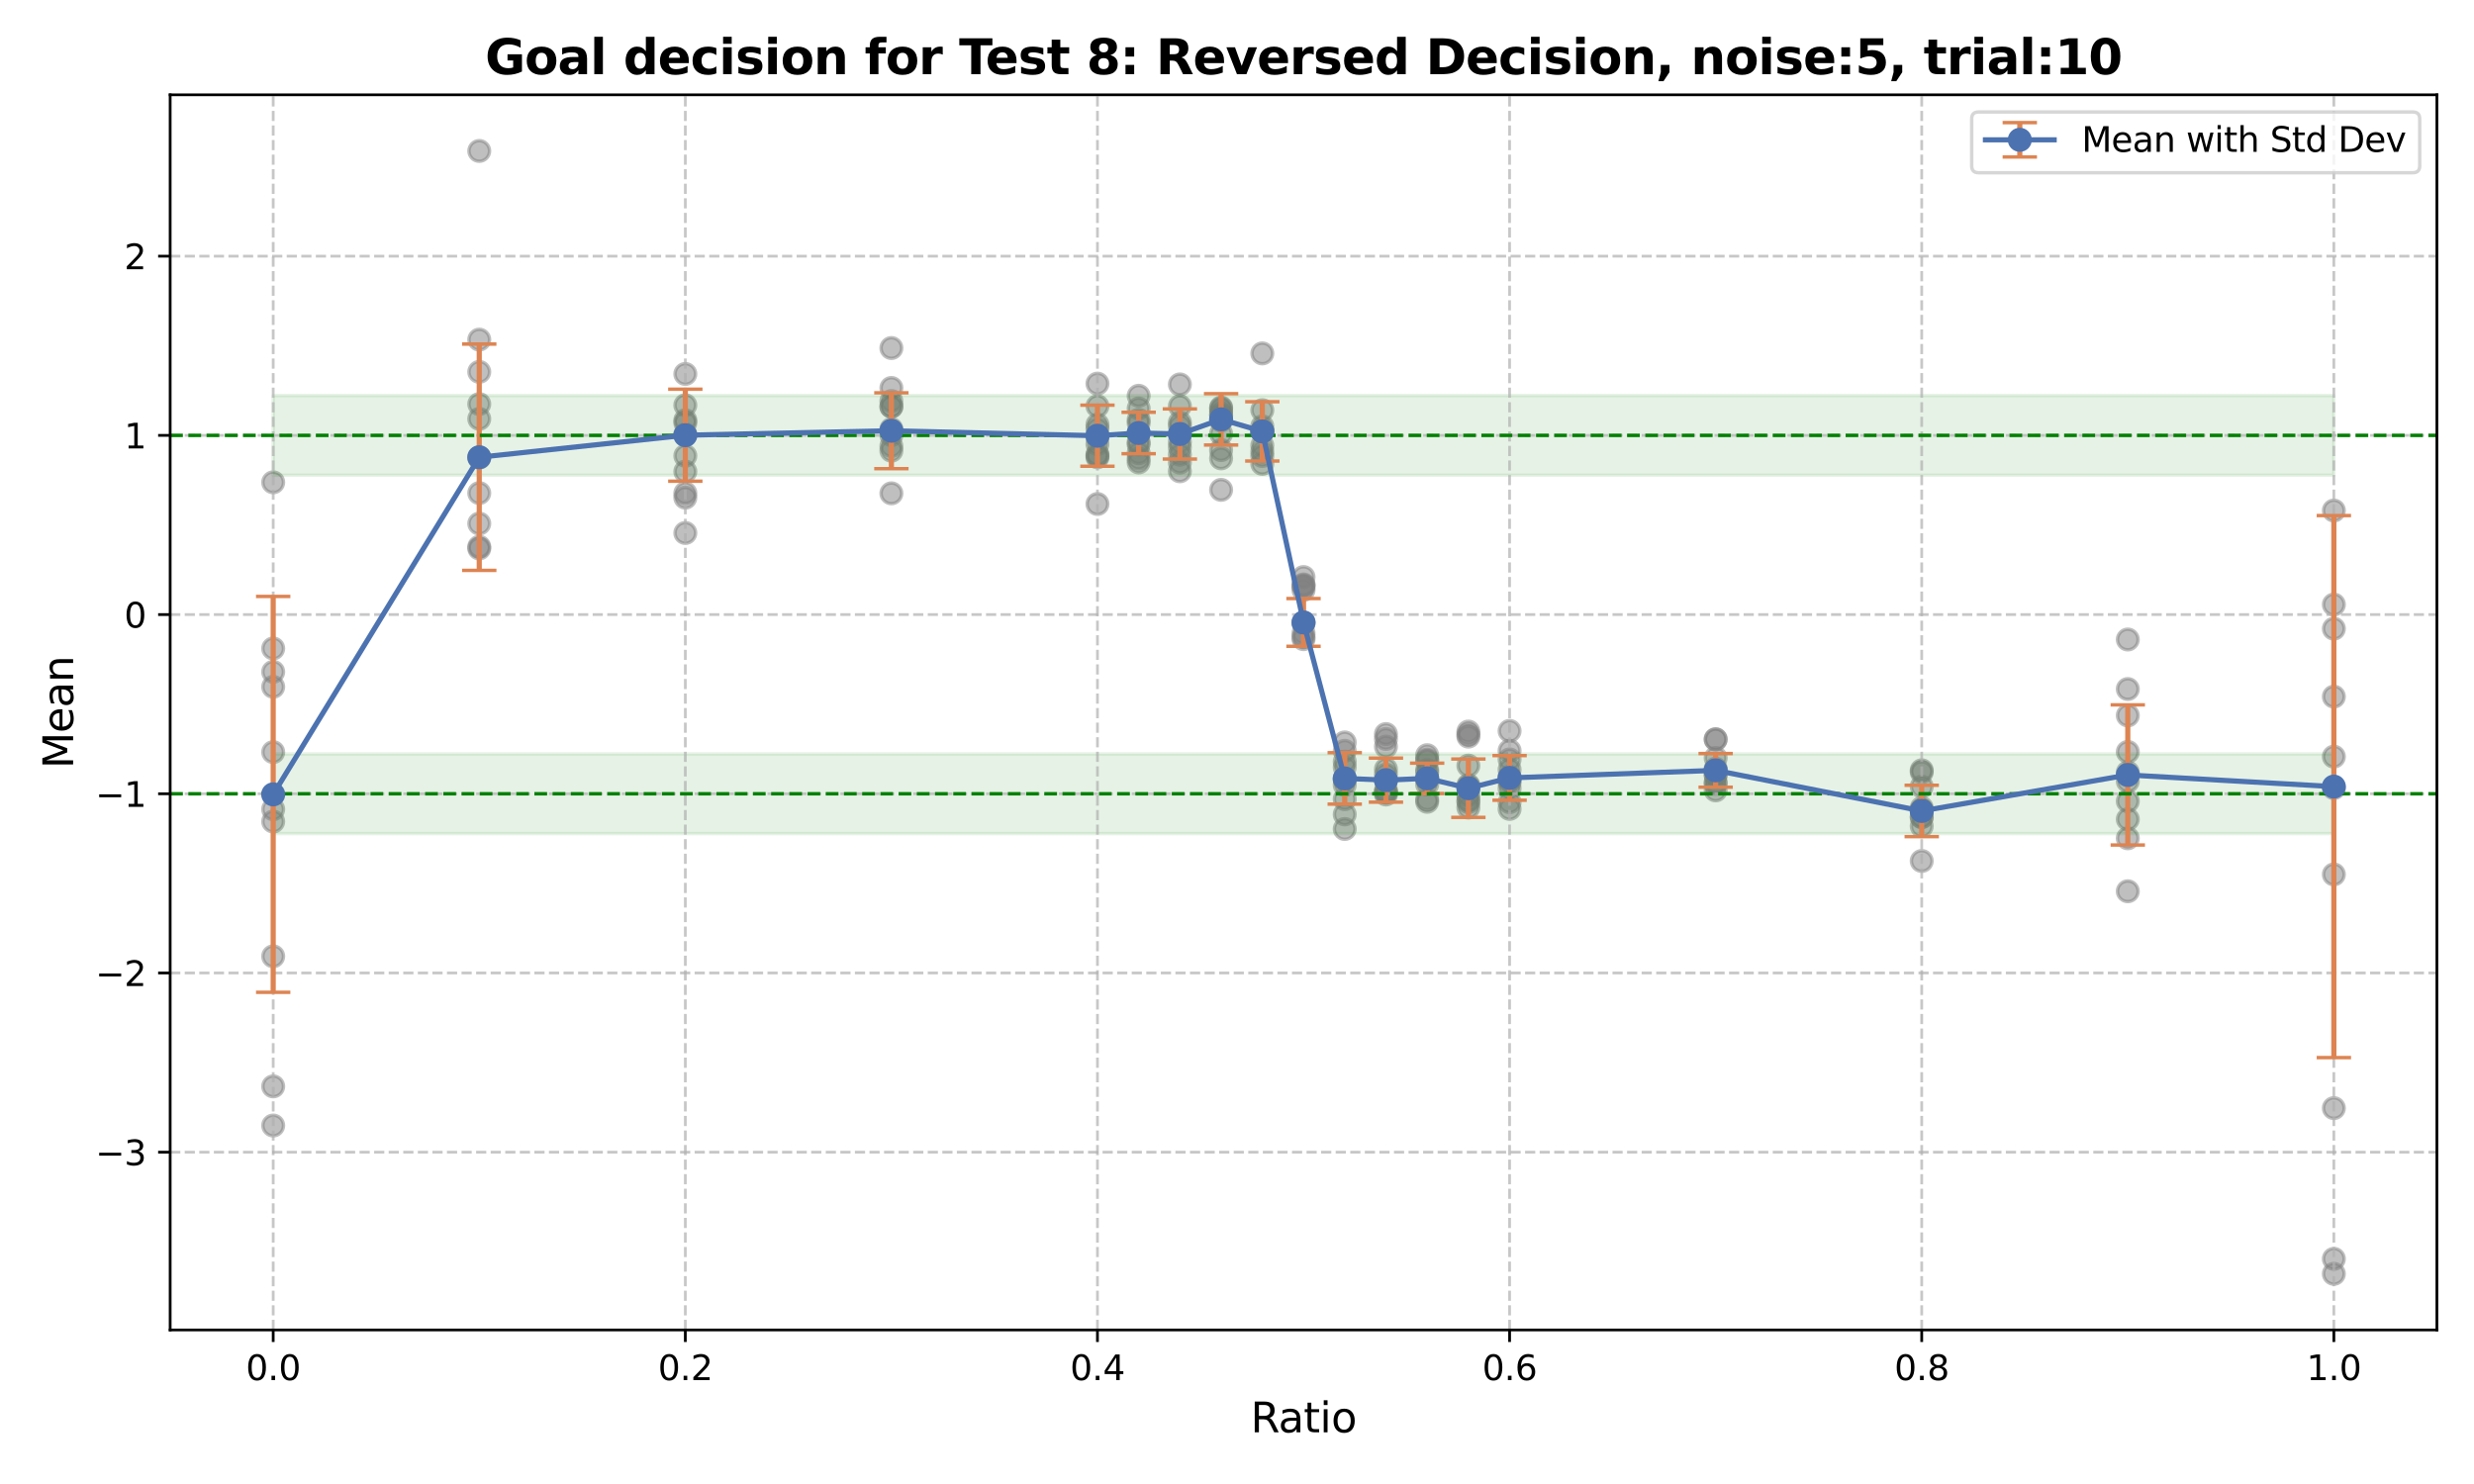 <?xml version="1.0" encoding="utf-8" standalone="no"?>
<!DOCTYPE svg PUBLIC "-//W3C//DTD SVG 1.1//EN"
  "http://www.w3.org/Graphics/SVG/1.1/DTD/svg11.dtd">
<svg xmlns:xlink="http://www.w3.org/1999/xlink" width="720pt" height="432pt" viewBox="0 0 720 432" xmlns="http://www.w3.org/2000/svg" version="1.1">
 <defs>
  <style type="text/css">*{stroke-linejoin: round; stroke-linecap: butt}</style>
 </defs>
 <g id="figure_1">
  <g id="patch_1">
   <path d="M 0 432 
L 720 432 
L 720 0 
L 0 0 
z
" style="fill: #ffffff"/>
  </g>
  <g id="axes_1">
   <g id="patch_2">
    <path d="M 49.52 387.16 
L 709.2 387.16 
L 709.2 27.6 
L 49.52 27.6 
z
" style="fill: #ffffff"/>
   </g>
   <g id="PathCollection_1">
    <defs>
     <path id="m60e88aec99" d="M 0 3 
C 0.796 3 1.559 2.684 2.121 2.121 
C 2.684 1.559 3 0.796 3 0 
C 3 -0.796 2.684 -1.559 2.121 -2.121 
C 1.559 -2.684 0.796 -3 0 -3 
C -0.796 -3 -1.559 -2.684 -2.121 -2.121 
C -2.684 -1.559 -3 -0.796 -3 0 
C -3 0.796 -2.684 1.559 -2.121 2.121 
C -1.559 2.684 -0.796 3 0 3 
z
" style="stroke: #808080; stroke-opacity: 0.5"/>
    </defs>
    <g clip-path="url(#p6422191fb3)">
     <use xlink:href="#m60e88aec99" x="79.505" y="235.588" style="fill: #808080; fill-opacity: 0.5; stroke: #808080; stroke-opacity: 0.5"/>
     <use xlink:href="#m60e88aec99" x="79.505" y="199.933" style="fill: #808080; fill-opacity: 0.5; stroke: #808080; stroke-opacity: 0.5"/>
     <use xlink:href="#m60e88aec99" x="79.505" y="195.58" style="fill: #808080; fill-opacity: 0.5; stroke: #808080; stroke-opacity: 0.5"/>
     <use xlink:href="#m60e88aec99" x="79.505" y="239.151" style="fill: #808080; fill-opacity: 0.5; stroke: #808080; stroke-opacity: 0.5"/>
     <use xlink:href="#m60e88aec99" x="79.505" y="188.769" style="fill: #808080; fill-opacity: 0.5; stroke: #808080; stroke-opacity: 0.5"/>
     <use xlink:href="#m60e88aec99" x="79.505" y="140.405" style="fill: #808080; fill-opacity: 0.5; stroke: #808080; stroke-opacity: 0.5"/>
     <use xlink:href="#m60e88aec99" x="79.505" y="327.643" style="fill: #808080; fill-opacity: 0.5; stroke: #808080; stroke-opacity: 0.5"/>
     <use xlink:href="#m60e88aec99" x="79.505" y="278.383" style="fill: #808080; fill-opacity: 0.5; stroke: #808080; stroke-opacity: 0.5"/>
     <use xlink:href="#m60e88aec99" x="79.505" y="316.248" style="fill: #808080; fill-opacity: 0.5; stroke: #808080; stroke-opacity: 0.5"/>
     <use xlink:href="#m60e88aec99" x="79.505" y="218.946" style="fill: #808080; fill-opacity: 0.5; stroke: #808080; stroke-opacity: 0.5"/>
    </g>
   </g>
   <g id="PathCollection_2">
    <g clip-path="url(#p6422191fb3)">
     <use xlink:href="#m60e88aec99" x="139.476" y="159.171" style="fill: #808080; fill-opacity: 0.5; stroke: #808080; stroke-opacity: 0.5"/>
     <use xlink:href="#m60e88aec99" x="139.476" y="159.662" style="fill: #808080; fill-opacity: 0.5; stroke: #808080; stroke-opacity: 0.5"/>
     <use xlink:href="#m60e88aec99" x="139.476" y="117.624" style="fill: #808080; fill-opacity: 0.5; stroke: #808080; stroke-opacity: 0.5"/>
     <use xlink:href="#m60e88aec99" x="139.476" y="133.209" style="fill: #808080; fill-opacity: 0.5; stroke: #808080; stroke-opacity: 0.5"/>
     <use xlink:href="#m60e88aec99" x="139.476" y="108.256" style="fill: #808080; fill-opacity: 0.5; stroke: #808080; stroke-opacity: 0.5"/>
     <use xlink:href="#m60e88aec99" x="139.476" y="121.933" style="fill: #808080; fill-opacity: 0.5; stroke: #808080; stroke-opacity: 0.5"/>
     <use xlink:href="#m60e88aec99" x="139.476" y="152.413" style="fill: #808080; fill-opacity: 0.5; stroke: #808080; stroke-opacity: 0.5"/>
     <use xlink:href="#m60e88aec99" x="139.476" y="98.868" style="fill: #808080; fill-opacity: 0.5; stroke: #808080; stroke-opacity: 0.5"/>
     <use xlink:href="#m60e88aec99" x="139.476" y="43.944" style="fill: #808080; fill-opacity: 0.5; stroke: #808080; stroke-opacity: 0.5"/>
     <use xlink:href="#m60e88aec99" x="139.476" y="143.538" style="fill: #808080; fill-opacity: 0.5; stroke: #808080; stroke-opacity: 0.5"/>
    </g>
   </g>
   <g id="PathCollection_3">
    <g clip-path="url(#p6422191fb3)">
     <use xlink:href="#m60e88aec99" x="199.447" y="126.429" style="fill: #808080; fill-opacity: 0.5; stroke: #808080; stroke-opacity: 0.5"/>
     <use xlink:href="#m60e88aec99" x="199.447" y="143.564" style="fill: #808080; fill-opacity: 0.5; stroke: #808080; stroke-opacity: 0.5"/>
     <use xlink:href="#m60e88aec99" x="199.447" y="108.859" style="fill: #808080; fill-opacity: 0.5; stroke: #808080; stroke-opacity: 0.5"/>
     <use xlink:href="#m60e88aec99" x="199.447" y="155.152" style="fill: #808080; fill-opacity: 0.5; stroke: #808080; stroke-opacity: 0.5"/>
     <use xlink:href="#m60e88aec99" x="199.447" y="123.079" style="fill: #808080; fill-opacity: 0.5; stroke: #808080; stroke-opacity: 0.5"/>
     <use xlink:href="#m60e88aec99" x="199.447" y="117.959" style="fill: #808080; fill-opacity: 0.5; stroke: #808080; stroke-opacity: 0.5"/>
     <use xlink:href="#m60e88aec99" x="199.447" y="144.866" style="fill: #808080; fill-opacity: 0.5; stroke: #808080; stroke-opacity: 0.5"/>
     <use xlink:href="#m60e88aec99" x="199.447" y="122.328" style="fill: #808080; fill-opacity: 0.5; stroke: #808080; stroke-opacity: 0.5"/>
     <use xlink:href="#m60e88aec99" x="199.447" y="132.692" style="fill: #808080; fill-opacity: 0.5; stroke: #808080; stroke-opacity: 0.5"/>
     <use xlink:href="#m60e88aec99" x="199.447" y="137.266" style="fill: #808080; fill-opacity: 0.5; stroke: #808080; stroke-opacity: 0.5"/>
    </g>
   </g>
   <g id="PathCollection_4">
    <g clip-path="url(#p6422191fb3)">
     <use xlink:href="#m60e88aec99" x="259.418" y="143.613" style="fill: #808080; fill-opacity: 0.5; stroke: #808080; stroke-opacity: 0.5"/>
     <use xlink:href="#m60e88aec99" x="259.418" y="116.74" style="fill: #808080; fill-opacity: 0.5; stroke: #808080; stroke-opacity: 0.5"/>
     <use xlink:href="#m60e88aec99" x="259.418" y="131.204" style="fill: #808080; fill-opacity: 0.5; stroke: #808080; stroke-opacity: 0.5"/>
     <use xlink:href="#m60e88aec99" x="259.418" y="126.684" style="fill: #808080; fill-opacity: 0.5; stroke: #808080; stroke-opacity: 0.5"/>
     <use xlink:href="#m60e88aec99" x="259.418" y="124.889" style="fill: #808080; fill-opacity: 0.5; stroke: #808080; stroke-opacity: 0.5"/>
     <use xlink:href="#m60e88aec99" x="259.418" y="101.315" style="fill: #808080; fill-opacity: 0.5; stroke: #808080; stroke-opacity: 0.5"/>
     <use xlink:href="#m60e88aec99" x="259.418" y="112.94" style="fill: #808080; fill-opacity: 0.5; stroke: #808080; stroke-opacity: 0.5"/>
     <use xlink:href="#m60e88aec99" x="259.418" y="118.332" style="fill: #808080; fill-opacity: 0.5; stroke: #808080; stroke-opacity: 0.5"/>
     <use xlink:href="#m60e88aec99" x="259.418" y="118.387" style="fill: #808080; fill-opacity: 0.5; stroke: #808080; stroke-opacity: 0.5"/>
     <use xlink:href="#m60e88aec99" x="259.418" y="129.866" style="fill: #808080; fill-opacity: 0.5; stroke: #808080; stroke-opacity: 0.5"/>
    </g>
   </g>
   <g id="PathCollection_5">
    <g clip-path="url(#p6422191fb3)">
     <use xlink:href="#m60e88aec99" x="319.389" y="132.257" style="fill: #808080; fill-opacity: 0.5; stroke: #808080; stroke-opacity: 0.5"/>
     <use xlink:href="#m60e88aec99" x="319.389" y="124.852" style="fill: #808080; fill-opacity: 0.5; stroke: #808080; stroke-opacity: 0.5"/>
     <use xlink:href="#m60e88aec99" x="319.389" y="123.593" style="fill: #808080; fill-opacity: 0.5; stroke: #808080; stroke-opacity: 0.5"/>
     <use xlink:href="#m60e88aec99" x="319.389" y="132.696" style="fill: #808080; fill-opacity: 0.5; stroke: #808080; stroke-opacity: 0.5"/>
     <use xlink:href="#m60e88aec99" x="319.389" y="127.187" style="fill: #808080; fill-opacity: 0.5; stroke: #808080; stroke-opacity: 0.5"/>
     <use xlink:href="#m60e88aec99" x="319.389" y="129.283" style="fill: #808080; fill-opacity: 0.5; stroke: #808080; stroke-opacity: 0.5"/>
     <use xlink:href="#m60e88aec99" x="319.389" y="118.228" style="fill: #808080; fill-opacity: 0.5; stroke: #808080; stroke-opacity: 0.5"/>
     <use xlink:href="#m60e88aec99" x="319.389" y="133.123" style="fill: #808080; fill-opacity: 0.5; stroke: #808080; stroke-opacity: 0.5"/>
     <use xlink:href="#m60e88aec99" x="319.389" y="146.712" style="fill: #808080; fill-opacity: 0.5; stroke: #808080; stroke-opacity: 0.5"/>
     <use xlink:href="#m60e88aec99" x="319.389" y="111.67" style="fill: #808080; fill-opacity: 0.5; stroke: #808080; stroke-opacity: 0.5"/>
    </g>
   </g>
   <g id="PathCollection_6">
    <g clip-path="url(#p6422191fb3)">
     <use xlink:href="#m60e88aec99" x="331.383" y="122.191" style="fill: #808080; fill-opacity: 0.5; stroke: #808080; stroke-opacity: 0.5"/>
     <use xlink:href="#m60e88aec99" x="331.383" y="133.505" style="fill: #808080; fill-opacity: 0.5; stroke: #808080; stroke-opacity: 0.5"/>
     <use xlink:href="#m60e88aec99" x="331.383" y="129.378" style="fill: #808080; fill-opacity: 0.5; stroke: #808080; stroke-opacity: 0.5"/>
     <use xlink:href="#m60e88aec99" x="331.383" y="118.909" style="fill: #808080; fill-opacity: 0.5; stroke: #808080; stroke-opacity: 0.5"/>
     <use xlink:href="#m60e88aec99" x="331.383" y="123.17" style="fill: #808080; fill-opacity: 0.5; stroke: #808080; stroke-opacity: 0.5"/>
     <use xlink:href="#m60e88aec99" x="331.383" y="126.226" style="fill: #808080; fill-opacity: 0.5; stroke: #808080; stroke-opacity: 0.5"/>
     <use xlink:href="#m60e88aec99" x="331.383" y="131.928" style="fill: #808080; fill-opacity: 0.5; stroke: #808080; stroke-opacity: 0.5"/>
     <use xlink:href="#m60e88aec99" x="331.383" y="128.684" style="fill: #808080; fill-opacity: 0.5; stroke: #808080; stroke-opacity: 0.5"/>
     <use xlink:href="#m60e88aec99" x="331.383" y="134.609" style="fill: #808080; fill-opacity: 0.5; stroke: #808080; stroke-opacity: 0.5"/>
     <use xlink:href="#m60e88aec99" x="331.383" y="115.218" style="fill: #808080; fill-opacity: 0.5; stroke: #808080; stroke-opacity: 0.5"/>
    </g>
   </g>
   <g id="PathCollection_7">
    <g clip-path="url(#p6422191fb3)">
     <use xlink:href="#m60e88aec99" x="343.377" y="126.366" style="fill: #808080; fill-opacity: 0.5; stroke: #808080; stroke-opacity: 0.5"/>
     <use xlink:href="#m60e88aec99" x="343.377" y="128.684" style="fill: #808080; fill-opacity: 0.5; stroke: #808080; stroke-opacity: 0.5"/>
     <use xlink:href="#m60e88aec99" x="343.377" y="132.372" style="fill: #808080; fill-opacity: 0.5; stroke: #808080; stroke-opacity: 0.5"/>
     <use xlink:href="#m60e88aec99" x="343.377" y="118.224" style="fill: #808080; fill-opacity: 0.5; stroke: #808080; stroke-opacity: 0.5"/>
     <use xlink:href="#m60e88aec99" x="343.377" y="130.246" style="fill: #808080; fill-opacity: 0.5; stroke: #808080; stroke-opacity: 0.5"/>
     <use xlink:href="#m60e88aec99" x="343.377" y="137.192" style="fill: #808080; fill-opacity: 0.5; stroke: #808080; stroke-opacity: 0.5"/>
     <use xlink:href="#m60e88aec99" x="343.377" y="111.905" style="fill: #808080; fill-opacity: 0.5; stroke: #808080; stroke-opacity: 0.5"/>
     <use xlink:href="#m60e88aec99" x="343.377" y="122.975" style="fill: #808080; fill-opacity: 0.5; stroke: #808080; stroke-opacity: 0.5"/>
     <use xlink:href="#m60e88aec99" x="343.377" y="134.647" style="fill: #808080; fill-opacity: 0.5; stroke: #808080; stroke-opacity: 0.5"/>
     <use xlink:href="#m60e88aec99" x="343.377" y="124.066" style="fill: #808080; fill-opacity: 0.5; stroke: #808080; stroke-opacity: 0.5"/>
    </g>
   </g>
   <g id="PathCollection_8">
    <g clip-path="url(#p6422191fb3)">
     <use xlink:href="#m60e88aec99" x="355.372" y="122.406" style="fill: #808080; fill-opacity: 0.5; stroke: #808080; stroke-opacity: 0.5"/>
     <use xlink:href="#m60e88aec99" x="355.372" y="126.267" style="fill: #808080; fill-opacity: 0.5; stroke: #808080; stroke-opacity: 0.5"/>
     <use xlink:href="#m60e88aec99" x="355.372" y="120.817" style="fill: #808080; fill-opacity: 0.5; stroke: #808080; stroke-opacity: 0.5"/>
     <use xlink:href="#m60e88aec99" x="355.372" y="119.77" style="fill: #808080; fill-opacity: 0.5; stroke: #808080; stroke-opacity: 0.5"/>
     <use xlink:href="#m60e88aec99" x="355.372" y="118.917" style="fill: #808080; fill-opacity: 0.5; stroke: #808080; stroke-opacity: 0.5"/>
     <use xlink:href="#m60e88aec99" x="355.372" y="118.617" style="fill: #808080; fill-opacity: 0.5; stroke: #808080; stroke-opacity: 0.5"/>
     <use xlink:href="#m60e88aec99" x="355.372" y="131.025" style="fill: #808080; fill-opacity: 0.5; stroke: #808080; stroke-opacity: 0.5"/>
     <use xlink:href="#m60e88aec99" x="355.372" y="133.425" style="fill: #808080; fill-opacity: 0.5; stroke: #808080; stroke-opacity: 0.5"/>
     <use xlink:href="#m60e88aec99" x="355.372" y="142.598" style="fill: #808080; fill-opacity: 0.5; stroke: #808080; stroke-opacity: 0.5"/>
     <use xlink:href="#m60e88aec99" x="355.372" y="120.817" style="fill: #808080; fill-opacity: 0.5; stroke: #808080; stroke-opacity: 0.5"/>
    </g>
   </g>
   <g id="PathCollection_9">
    <g clip-path="url(#p6422191fb3)">
     <use xlink:href="#m60e88aec99" x="367.366" y="132.751" style="fill: #808080; fill-opacity: 0.5; stroke: #808080; stroke-opacity: 0.5"/>
     <use xlink:href="#m60e88aec99" x="367.366" y="131.419" style="fill: #808080; fill-opacity: 0.5; stroke: #808080; stroke-opacity: 0.5"/>
     <use xlink:href="#m60e88aec99" x="367.366" y="129.696" style="fill: #808080; fill-opacity: 0.5; stroke: #808080; stroke-opacity: 0.5"/>
     <use xlink:href="#m60e88aec99" x="367.366" y="125.561" style="fill: #808080; fill-opacity: 0.5; stroke: #808080; stroke-opacity: 0.5"/>
     <use xlink:href="#m60e88aec99" x="367.366" y="102.878" style="fill: #808080; fill-opacity: 0.5; stroke: #808080; stroke-opacity: 0.5"/>
     <use xlink:href="#m60e88aec99" x="367.366" y="124.094" style="fill: #808080; fill-opacity: 0.5; stroke: #808080; stroke-opacity: 0.5"/>
     <use xlink:href="#m60e88aec99" x="367.366" y="125.537" style="fill: #808080; fill-opacity: 0.5; stroke: #808080; stroke-opacity: 0.5"/>
     <use xlink:href="#m60e88aec99" x="367.366" y="125.402" style="fill: #808080; fill-opacity: 0.5; stroke: #808080; stroke-opacity: 0.5"/>
     <use xlink:href="#m60e88aec99" x="367.366" y="119.398" style="fill: #808080; fill-opacity: 0.5; stroke: #808080; stroke-opacity: 0.5"/>
     <use xlink:href="#m60e88aec99" x="367.366" y="135.02" style="fill: #808080; fill-opacity: 0.5; stroke: #808080; stroke-opacity: 0.5"/>
    </g>
   </g>
   <g id="PathCollection_10">
    <g clip-path="url(#p6422191fb3)">
     <use xlink:href="#m60e88aec99" x="379.36" y="170.393" style="fill: #808080; fill-opacity: 0.5; stroke: #808080; stroke-opacity: 0.5"/>
     <use xlink:href="#m60e88aec99" x="379.36" y="170.771" style="fill: #808080; fill-opacity: 0.5; stroke: #808080; stroke-opacity: 0.5"/>
     <use xlink:href="#m60e88aec99" x="379.36" y="185.395" style="fill: #808080; fill-opacity: 0.5; stroke: #808080; stroke-opacity: 0.5"/>
     <use xlink:href="#m60e88aec99" x="379.36" y="170.136" style="fill: #808080; fill-opacity: 0.5; stroke: #808080; stroke-opacity: 0.5"/>
     <use xlink:href="#m60e88aec99" x="379.36" y="181.404" style="fill: #808080; fill-opacity: 0.5; stroke: #808080; stroke-opacity: 0.5"/>
     <use xlink:href="#m60e88aec99" x="379.36" y="184.325" style="fill: #808080; fill-opacity: 0.5; stroke: #808080; stroke-opacity: 0.5"/>
     <use xlink:href="#m60e88aec99" x="379.36" y="186.06" style="fill: #808080; fill-opacity: 0.5; stroke: #808080; stroke-opacity: 0.5"/>
     <use xlink:href="#m60e88aec99" x="379.36" y="181.267" style="fill: #808080; fill-opacity: 0.5; stroke: #808080; stroke-opacity: 0.5"/>
     <use xlink:href="#m60e88aec99" x="379.36" y="171.764" style="fill: #808080; fill-opacity: 0.5; stroke: #808080; stroke-opacity: 0.5"/>
     <use xlink:href="#m60e88aec99" x="379.36" y="167.985" style="fill: #808080; fill-opacity: 0.5; stroke: #808080; stroke-opacity: 0.5"/>
    </g>
   </g>
   <g id="PathCollection_11">
    <g clip-path="url(#p6422191fb3)">
     <use xlink:href="#m60e88aec99" x="391.354" y="226.754" style="fill: #808080; fill-opacity: 0.5; stroke: #808080; stroke-opacity: 0.5"/>
     <use xlink:href="#m60e88aec99" x="391.354" y="241.322" style="fill: #808080; fill-opacity: 0.5; stroke: #808080; stroke-opacity: 0.5"/>
     <use xlink:href="#m60e88aec99" x="391.354" y="221.721" style="fill: #808080; fill-opacity: 0.5; stroke: #808080; stroke-opacity: 0.5"/>
     <use xlink:href="#m60e88aec99" x="391.354" y="216.122" style="fill: #808080; fill-opacity: 0.5; stroke: #808080; stroke-opacity: 0.5"/>
     <use xlink:href="#m60e88aec99" x="391.354" y="223.365" style="fill: #808080; fill-opacity: 0.5; stroke: #808080; stroke-opacity: 0.5"/>
     <use xlink:href="#m60e88aec99" x="391.354" y="218.571" style="fill: #808080; fill-opacity: 0.5; stroke: #808080; stroke-opacity: 0.5"/>
     <use xlink:href="#m60e88aec99" x="391.354" y="228.515" style="fill: #808080; fill-opacity: 0.5; stroke: #808080; stroke-opacity: 0.5"/>
     <use xlink:href="#m60e88aec99" x="391.354" y="237.077" style="fill: #808080; fill-opacity: 0.5; stroke: #808080; stroke-opacity: 0.5"/>
     <use xlink:href="#m60e88aec99" x="391.354" y="232.646" style="fill: #808080; fill-opacity: 0.5; stroke: #808080; stroke-opacity: 0.5"/>
     <use xlink:href="#m60e88aec99" x="391.354" y="226.928" style="fill: #808080; fill-opacity: 0.5; stroke: #808080; stroke-opacity: 0.5"/>
    </g>
   </g>
   <g id="PathCollection_12">
    <g clip-path="url(#p6422191fb3)">
     <use xlink:href="#m60e88aec99" x="403.348" y="227.206" style="fill: #808080; fill-opacity: 0.5; stroke: #808080; stroke-opacity: 0.5"/>
     <use xlink:href="#m60e88aec99" x="403.348" y="231.286" style="fill: #808080; fill-opacity: 0.5; stroke: #808080; stroke-opacity: 0.5"/>
     <use xlink:href="#m60e88aec99" x="403.348" y="230.626" style="fill: #808080; fill-opacity: 0.5; stroke: #808080; stroke-opacity: 0.5"/>
     <use xlink:href="#m60e88aec99" x="403.348" y="213.687" style="fill: #808080; fill-opacity: 0.5; stroke: #808080; stroke-opacity: 0.5"/>
     <use xlink:href="#m60e88aec99" x="403.348" y="223.909" style="fill: #808080; fill-opacity: 0.5; stroke: #808080; stroke-opacity: 0.5"/>
     <use xlink:href="#m60e88aec99" x="403.348" y="217.329" style="fill: #808080; fill-opacity: 0.5; stroke: #808080; stroke-opacity: 0.5"/>
     <use xlink:href="#m60e88aec99" x="403.348" y="215.11" style="fill: #808080; fill-opacity: 0.5; stroke: #808080; stroke-opacity: 0.5"/>
     <use xlink:href="#m60e88aec99" x="403.348" y="230.036" style="fill: #808080; fill-opacity: 0.5; stroke: #808080; stroke-opacity: 0.5"/>
     <use xlink:href="#m60e88aec99" x="403.348" y="225.497" style="fill: #808080; fill-opacity: 0.5; stroke: #808080; stroke-opacity: 0.5"/>
     <use xlink:href="#m60e88aec99" x="403.348" y="230.662" style="fill: #808080; fill-opacity: 0.5; stroke: #808080; stroke-opacity: 0.5"/>
    </g>
   </g>
   <g id="PathCollection_13">
    <g clip-path="url(#p6422191fb3)">
     <use xlink:href="#m60e88aec99" x="415.343" y="226.67" style="fill: #808080; fill-opacity: 0.5; stroke: #808080; stroke-opacity: 0.5"/>
     <use xlink:href="#m60e88aec99" x="415.343" y="233.41" style="fill: #808080; fill-opacity: 0.5; stroke: #808080; stroke-opacity: 0.5"/>
     <use xlink:href="#m60e88aec99" x="415.343" y="221.437" style="fill: #808080; fill-opacity: 0.5; stroke: #808080; stroke-opacity: 0.5"/>
     <use xlink:href="#m60e88aec99" x="415.343" y="226.882" style="fill: #808080; fill-opacity: 0.5; stroke: #808080; stroke-opacity: 0.5"/>
     <use xlink:href="#m60e88aec99" x="415.343" y="232.71" style="fill: #808080; fill-opacity: 0.5; stroke: #808080; stroke-opacity: 0.5"/>
     <use xlink:href="#m60e88aec99" x="415.343" y="221.119" style="fill: #808080; fill-opacity: 0.5; stroke: #808080; stroke-opacity: 0.5"/>
     <use xlink:href="#m60e88aec99" x="415.343" y="224.866" style="fill: #808080; fill-opacity: 0.5; stroke: #808080; stroke-opacity: 0.5"/>
     <use xlink:href="#m60e88aec99" x="415.343" y="224.171" style="fill: #808080; fill-opacity: 0.5; stroke: #808080; stroke-opacity: 0.5"/>
     <use xlink:href="#m60e88aec99" x="415.343" y="228.355" style="fill: #808080; fill-opacity: 0.5; stroke: #808080; stroke-opacity: 0.5"/>
     <use xlink:href="#m60e88aec99" x="415.343" y="219.838" style="fill: #808080; fill-opacity: 0.5; stroke: #808080; stroke-opacity: 0.5"/>
    </g>
   </g>
   <g id="PathCollection_14">
    <g clip-path="url(#p6422191fb3)">
     <use xlink:href="#m60e88aec99" x="427.337" y="231.543" style="fill: #808080; fill-opacity: 0.5; stroke: #808080; stroke-opacity: 0.5"/>
     <use xlink:href="#m60e88aec99" x="427.337" y="232.946" style="fill: #808080; fill-opacity: 0.5; stroke: #808080; stroke-opacity: 0.5"/>
     <use xlink:href="#m60e88aec99" x="427.337" y="222.88" style="fill: #808080; fill-opacity: 0.5; stroke: #808080; stroke-opacity: 0.5"/>
     <use xlink:href="#m60e88aec99" x="427.337" y="228.565" style="fill: #808080; fill-opacity: 0.5; stroke: #808080; stroke-opacity: 0.5"/>
     <use xlink:href="#m60e88aec99" x="427.337" y="235.082" style="fill: #808080; fill-opacity: 0.5; stroke: #808080; stroke-opacity: 0.5"/>
     <use xlink:href="#m60e88aec99" x="427.337" y="212.962" style="fill: #808080; fill-opacity: 0.5; stroke: #808080; stroke-opacity: 0.5"/>
     <use xlink:href="#m60e88aec99" x="427.337" y="214.428" style="fill: #808080; fill-opacity: 0.5; stroke: #808080; stroke-opacity: 0.5"/>
     <use xlink:href="#m60e88aec99" x="427.337" y="213.832" style="fill: #808080; fill-opacity: 0.5; stroke: #808080; stroke-opacity: 0.5"/>
     <use xlink:href="#m60e88aec99" x="427.337" y="228.918" style="fill: #808080; fill-opacity: 0.5; stroke: #808080; stroke-opacity: 0.5"/>
     <use xlink:href="#m60e88aec99" x="427.337" y="233.495" style="fill: #808080; fill-opacity: 0.5; stroke: #808080; stroke-opacity: 0.5"/>
    </g>
   </g>
   <g id="PathCollection_15">
    <g clip-path="url(#p6422191fb3)">
     <use xlink:href="#m60e88aec99" x="439.331" y="235.482" style="fill: #808080; fill-opacity: 0.5; stroke: #808080; stroke-opacity: 0.5"/>
     <use xlink:href="#m60e88aec99" x="439.331" y="218.541" style="fill: #808080; fill-opacity: 0.5; stroke: #808080; stroke-opacity: 0.5"/>
     <use xlink:href="#m60e88aec99" x="439.331" y="227.775" style="fill: #808080; fill-opacity: 0.5; stroke: #808080; stroke-opacity: 0.5"/>
     <use xlink:href="#m60e88aec99" x="439.331" y="233.526" style="fill: #808080; fill-opacity: 0.5; stroke: #808080; stroke-opacity: 0.5"/>
     <use xlink:href="#m60e88aec99" x="439.331" y="227.063" style="fill: #808080; fill-opacity: 0.5; stroke: #808080; stroke-opacity: 0.5"/>
     <use xlink:href="#m60e88aec99" x="439.331" y="221.068" style="fill: #808080; fill-opacity: 0.5; stroke: #808080; stroke-opacity: 0.5"/>
     <use xlink:href="#m60e88aec99" x="439.331" y="226.121" style="fill: #808080; fill-opacity: 0.5; stroke: #808080; stroke-opacity: 0.5"/>
     <use xlink:href="#m60e88aec99" x="439.331" y="212.769" style="fill: #808080; fill-opacity: 0.5; stroke: #808080; stroke-opacity: 0.5"/>
     <use xlink:href="#m60e88aec99" x="439.331" y="224.045" style="fill: #808080; fill-opacity: 0.5; stroke: #808080; stroke-opacity: 0.5"/>
     <use xlink:href="#m60e88aec99" x="439.331" y="229.513" style="fill: #808080; fill-opacity: 0.5; stroke: #808080; stroke-opacity: 0.5"/>
    </g>
   </g>
   <g id="PathCollection_16">
    <g clip-path="url(#p6422191fb3)">
     <use xlink:href="#m60e88aec99" x="499.302" y="227.737" style="fill: #808080; fill-opacity: 0.5; stroke: #808080; stroke-opacity: 0.5"/>
     <use xlink:href="#m60e88aec99" x="499.302" y="215.252" style="fill: #808080; fill-opacity: 0.5; stroke: #808080; stroke-opacity: 0.5"/>
     <use xlink:href="#m60e88aec99" x="499.302" y="223.771" style="fill: #808080; fill-opacity: 0.5; stroke: #808080; stroke-opacity: 0.5"/>
     <use xlink:href="#m60e88aec99" x="499.302" y="224.383" style="fill: #808080; fill-opacity: 0.5; stroke: #808080; stroke-opacity: 0.5"/>
     <use xlink:href="#m60e88aec99" x="499.302" y="215.182" style="fill: #808080; fill-opacity: 0.5; stroke: #808080; stroke-opacity: 0.5"/>
     <use xlink:href="#m60e88aec99" x="499.302" y="228.178" style="fill: #808080; fill-opacity: 0.5; stroke: #808080; stroke-opacity: 0.5"/>
     <use xlink:href="#m60e88aec99" x="499.302" y="225.705" style="fill: #808080; fill-opacity: 0.5; stroke: #808080; stroke-opacity: 0.5"/>
     <use xlink:href="#m60e88aec99" x="499.302" y="230.09" style="fill: #808080; fill-opacity: 0.5; stroke: #808080; stroke-opacity: 0.5"/>
     <use xlink:href="#m60e88aec99" x="499.302" y="225.373" style="fill: #808080; fill-opacity: 0.5; stroke: #808080; stroke-opacity: 0.5"/>
     <use xlink:href="#m60e88aec99" x="499.302" y="220.634" style="fill: #808080; fill-opacity: 0.5; stroke: #808080; stroke-opacity: 0.5"/>
    </g>
   </g>
   <g id="PathCollection_17">
    <g clip-path="url(#p6422191fb3)">
     <use xlink:href="#m60e88aec99" x="559.273" y="240.501" style="fill: #808080; fill-opacity: 0.5; stroke: #808080; stroke-opacity: 0.5"/>
     <use xlink:href="#m60e88aec99" x="559.273" y="235.804" style="fill: #808080; fill-opacity: 0.5; stroke: #808080; stroke-opacity: 0.5"/>
     <use xlink:href="#m60e88aec99" x="559.273" y="224.232" style="fill: #808080; fill-opacity: 0.5; stroke: #808080; stroke-opacity: 0.5"/>
     <use xlink:href="#m60e88aec99" x="559.273" y="237.859" style="fill: #808080; fill-opacity: 0.5; stroke: #808080; stroke-opacity: 0.5"/>
     <use xlink:href="#m60e88aec99" x="559.273" y="224.765" style="fill: #808080; fill-opacity: 0.5; stroke: #808080; stroke-opacity: 0.5"/>
     <use xlink:href="#m60e88aec99" x="559.273" y="235.875" style="fill: #808080; fill-opacity: 0.5; stroke: #808080; stroke-opacity: 0.5"/>
     <use xlink:href="#m60e88aec99" x="559.273" y="250.635" style="fill: #808080; fill-opacity: 0.5; stroke: #808080; stroke-opacity: 0.5"/>
     <use xlink:href="#m60e88aec99" x="559.273" y="237.87" style="fill: #808080; fill-opacity: 0.5; stroke: #808080; stroke-opacity: 0.5"/>
     <use xlink:href="#m60e88aec99" x="559.273" y="228.977" style="fill: #808080; fill-opacity: 0.5; stroke: #808080; stroke-opacity: 0.5"/>
     <use xlink:href="#m60e88aec99" x="559.273" y="235.171" style="fill: #808080; fill-opacity: 0.5; stroke: #808080; stroke-opacity: 0.5"/>
    </g>
   </g>
   <g id="PathCollection_18">
    <g clip-path="url(#p6422191fb3)">
     <use xlink:href="#m60e88aec99" x="619.244" y="224.829" style="fill: #808080; fill-opacity: 0.5; stroke: #808080; stroke-opacity: 0.5"/>
     <use xlink:href="#m60e88aec99" x="619.244" y="218.88" style="fill: #808080; fill-opacity: 0.5; stroke: #808080; stroke-opacity: 0.5"/>
     <use xlink:href="#m60e88aec99" x="619.244" y="233.233" style="fill: #808080; fill-opacity: 0.5; stroke: #808080; stroke-opacity: 0.5"/>
     <use xlink:href="#m60e88aec99" x="619.244" y="259.456" style="fill: #808080; fill-opacity: 0.5; stroke: #808080; stroke-opacity: 0.5"/>
     <use xlink:href="#m60e88aec99" x="619.244" y="200.584" style="fill: #808080; fill-opacity: 0.5; stroke: #808080; stroke-opacity: 0.5"/>
     <use xlink:href="#m60e88aec99" x="619.244" y="227.427" style="fill: #808080; fill-opacity: 0.5; stroke: #808080; stroke-opacity: 0.5"/>
     <use xlink:href="#m60e88aec99" x="619.244" y="244.028" style="fill: #808080; fill-opacity: 0.5; stroke: #808080; stroke-opacity: 0.5"/>
     <use xlink:href="#m60e88aec99" x="619.244" y="238.49" style="fill: #808080; fill-opacity: 0.5; stroke: #808080; stroke-opacity: 0.5"/>
     <use xlink:href="#m60e88aec99" x="619.244" y="186.162" style="fill: #808080; fill-opacity: 0.5; stroke: #808080; stroke-opacity: 0.5"/>
     <use xlink:href="#m60e88aec99" x="619.244" y="208.276" style="fill: #808080; fill-opacity: 0.5; stroke: #808080; stroke-opacity: 0.5"/>
    </g>
   </g>
   <g id="PathCollection_19">
    <g clip-path="url(#p6422191fb3)">
     <use xlink:href="#m60e88aec99" x="679.215" y="175.982" style="fill: #808080; fill-opacity: 0.5; stroke: #808080; stroke-opacity: 0.5"/>
     <use xlink:href="#m60e88aec99" x="679.215" y="229.436" style="fill: #808080; fill-opacity: 0.5; stroke: #808080; stroke-opacity: 0.5"/>
     <use xlink:href="#m60e88aec99" x="679.215" y="254.548" style="fill: #808080; fill-opacity: 0.5; stroke: #808080; stroke-opacity: 0.5"/>
     <use xlink:href="#m60e88aec99" x="679.215" y="366.46" style="fill: #808080; fill-opacity: 0.5; stroke: #808080; stroke-opacity: 0.5"/>
     <use xlink:href="#m60e88aec99" x="679.215" y="202.797" style="fill: #808080; fill-opacity: 0.5; stroke: #808080; stroke-opacity: 0.5"/>
     <use xlink:href="#m60e88aec99" x="679.215" y="370.816" style="fill: #808080; fill-opacity: 0.5; stroke: #808080; stroke-opacity: 0.5"/>
     <use xlink:href="#m60e88aec99" x="679.215" y="220.26" style="fill: #808080; fill-opacity: 0.5; stroke: #808080; stroke-opacity: 0.5"/>
     <use xlink:href="#m60e88aec99" x="679.215" y="322.581" style="fill: #808080; fill-opacity: 0.5; stroke: #808080; stroke-opacity: 0.5"/>
     <use xlink:href="#m60e88aec99" x="679.215" y="148.626" style="fill: #808080; fill-opacity: 0.5; stroke: #808080; stroke-opacity: 0.5"/>
     <use xlink:href="#m60e88aec99" x="679.215" y="183.012" style="fill: #808080; fill-opacity: 0.5; stroke: #808080; stroke-opacity: 0.5"/>
    </g>
   </g>
   <g id="PolyCollection_1">
    <defs>
     <path id="m2fe5633506" d="M 79.505 -293.67 
L 79.505 -316.855 
L 139.476 -316.855 
L 199.447 -316.855 
L 259.418 -316.855 
L 319.389 -316.855 
L 331.383 -316.855 
L 343.377 -316.855 
L 355.372 -316.855 
L 367.366 -316.855 
L 379.36 -316.855 
L 391.354 -316.855 
L 403.348 -316.855 
L 415.343 -316.855 
L 427.337 -316.855 
L 439.331 -316.855 
L 499.302 -316.855 
L 559.273 -316.855 
L 619.244 -316.855 
L 679.215 -316.855 
L 679.215 -293.67 
L 679.215 -293.67 
L 619.244 -293.67 
L 559.273 -293.67 
L 499.302 -293.67 
L 439.331 -293.67 
L 427.337 -293.67 
L 415.343 -293.67 
L 403.348 -293.67 
L 391.354 -293.67 
L 379.36 -293.67 
L 367.366 -293.67 
L 355.372 -293.67 
L 343.377 -293.67 
L 331.383 -293.67 
L 319.389 -293.67 
L 259.418 -293.67 
L 199.447 -293.67 
L 139.476 -293.67 
L 79.505 -293.67 
z
" style="stroke: #008000; stroke-opacity: 0.1"/>
    </defs>
    <g clip-path="url(#p6422191fb3)">
     <use xlink:href="#m2fe5633506" x="0" y="432" style="fill: #008000; fill-opacity: 0.1; stroke: #008000; stroke-opacity: 0.1"/>
    </g>
   </g>
   <g id="PolyCollection_2">
    <defs>
     <path id="m69207aaa07" d="M 79.505 -212.523 
L 79.505 -189.338 
L 139.476 -189.338 
L 199.447 -189.338 
L 259.418 -189.338 
L 319.389 -189.338 
L 331.383 -189.338 
L 343.377 -189.338 
L 355.372 -189.338 
L 367.366 -189.338 
L 379.36 -189.338 
L 391.354 -189.338 
L 403.348 -189.338 
L 415.343 -189.338 
L 427.337 -189.338 
L 439.331 -189.338 
L 499.302 -189.338 
L 559.273 -189.338 
L 619.244 -189.338 
L 679.215 -189.338 
L 679.215 -212.523 
L 679.215 -212.523 
L 619.244 -212.523 
L 559.273 -212.523 
L 499.302 -212.523 
L 439.331 -212.523 
L 427.337 -212.523 
L 415.343 -212.523 
L 403.348 -212.523 
L 391.354 -212.523 
L 379.36 -212.523 
L 367.366 -212.523 
L 355.372 -212.523 
L 343.377 -212.523 
L 331.383 -212.523 
L 319.389 -212.523 
L 259.418 -212.523 
L 199.447 -212.523 
L 139.476 -212.523 
L 79.505 -212.523 
z
" style="stroke: #008000; stroke-opacity: 0.1"/>
    </defs>
    <g clip-path="url(#p6422191fb3)">
     <use xlink:href="#m69207aaa07" x="0" y="432" style="fill: #008000; fill-opacity: 0.1; stroke: #008000; stroke-opacity: 0.1"/>
    </g>
   </g>
   <g id="matplotlib.axis_1">
    <g id="xtick_1">
     <g id="line2d_1">
      <path d="M 79.505 387.16 
L 79.505 27.6 
" clip-path="url(#p6422191fb3)" style="fill: none; stroke-dasharray: 2.96,1.28; stroke-dashoffset: 0; stroke: #b0b0b0; stroke-opacity: 0.7; stroke-width: 0.8"/>
     </g>
     <g id="line2d_2">
      <defs>
       <path id="m37065f4613" d="M 0 0 
L 0 3.5 
" style="stroke: #000000; stroke-width: 0.8"/>
      </defs>
      <g>
       <use xlink:href="#m37065f4613" x="79.505" y="387.16" style="stroke: #000000; stroke-width: 0.8"/>
      </g>
     </g>
     <g id="text_1">
      <!-- 0.0 -->
      <g transform="translate(71.554 401.758) scale(0.1 -0.1)">
       <defs>
        <path id="DejaVuSans-30" d="M 2034 4250 
Q 1547 4250 1301 3770 
Q 1056 3291 1056 2328 
Q 1056 1369 1301 889 
Q 1547 409 2034 409 
Q 2525 409 2770 889 
Q 3016 1369 3016 2328 
Q 3016 3291 2770 3770 
Q 2525 4250 2034 4250 
z
M 2034 4750 
Q 2819 4750 3233 4129 
Q 3647 3509 3647 2328 
Q 3647 1150 3233 529 
Q 2819 -91 2034 -91 
Q 1250 -91 836 529 
Q 422 1150 422 2328 
Q 422 3509 836 4129 
Q 1250 4750 2034 4750 
z
" transform="scale(0.016)"/>
        <path id="DejaVuSans-2e" d="M 684 794 
L 1344 794 
L 1344 0 
L 684 0 
L 684 794 
z
" transform="scale(0.016)"/>
       </defs>
       <use xlink:href="#DejaVuSans-30"/>
       <use xlink:href="#DejaVuSans-2e" x="63.623"/>
       <use xlink:href="#DejaVuSans-30" x="95.41"/>
      </g>
     </g>
    </g>
    <g id="xtick_2">
     <g id="line2d_3">
      <path d="M 199.447 387.16 
L 199.447 27.6 
" clip-path="url(#p6422191fb3)" style="fill: none; stroke-dasharray: 2.96,1.28; stroke-dashoffset: 0; stroke: #b0b0b0; stroke-opacity: 0.7; stroke-width: 0.8"/>
     </g>
     <g id="line2d_4">
      <g>
       <use xlink:href="#m37065f4613" x="199.447" y="387.16" style="stroke: #000000; stroke-width: 0.8"/>
      </g>
     </g>
     <g id="text_2">
      <!-- 0.2 -->
      <g transform="translate(191.496 401.758) scale(0.1 -0.1)">
       <defs>
        <path id="DejaVuSans-32" d="M 1228 531 
L 3431 531 
L 3431 0 
L 469 0 
L 469 531 
Q 828 903 1448 1529 
Q 2069 2156 2228 2338 
Q 2531 2678 2651 2914 
Q 2772 3150 2772 3378 
Q 2772 3750 2511 3984 
Q 2250 4219 1831 4219 
Q 1534 4219 1204 4116 
Q 875 4013 500 3803 
L 500 4441 
Q 881 4594 1212 4672 
Q 1544 4750 1819 4750 
Q 2544 4750 2975 4387 
Q 3406 4025 3406 3419 
Q 3406 3131 3298 2873 
Q 3191 2616 2906 2266 
Q 2828 2175 2409 1742 
Q 1991 1309 1228 531 
z
" transform="scale(0.016)"/>
       </defs>
       <use xlink:href="#DejaVuSans-30"/>
       <use xlink:href="#DejaVuSans-2e" x="63.623"/>
       <use xlink:href="#DejaVuSans-32" x="95.41"/>
      </g>
     </g>
    </g>
    <g id="xtick_3">
     <g id="line2d_5">
      <path d="M 319.389 387.16 
L 319.389 27.6 
" clip-path="url(#p6422191fb3)" style="fill: none; stroke-dasharray: 2.96,1.28; stroke-dashoffset: 0; stroke: #b0b0b0; stroke-opacity: 0.7; stroke-width: 0.8"/>
     </g>
     <g id="line2d_6">
      <g>
       <use xlink:href="#m37065f4613" x="319.389" y="387.16" style="stroke: #000000; stroke-width: 0.8"/>
      </g>
     </g>
     <g id="text_3">
      <!-- 0.4 -->
      <g transform="translate(311.438 401.758) scale(0.1 -0.1)">
       <defs>
        <path id="DejaVuSans-34" d="M 2419 4116 
L 825 1625 
L 2419 1625 
L 2419 4116 
z
M 2253 4666 
L 3047 4666 
L 3047 1625 
L 3713 1625 
L 3713 1100 
L 3047 1100 
L 3047 0 
L 2419 0 
L 2419 1100 
L 313 1100 
L 313 1709 
L 2253 4666 
z
" transform="scale(0.016)"/>
       </defs>
       <use xlink:href="#DejaVuSans-30"/>
       <use xlink:href="#DejaVuSans-2e" x="63.623"/>
       <use xlink:href="#DejaVuSans-34" x="95.41"/>
      </g>
     </g>
    </g>
    <g id="xtick_4">
     <g id="line2d_7">
      <path d="M 439.331 387.16 
L 439.331 27.6 
" clip-path="url(#p6422191fb3)" style="fill: none; stroke-dasharray: 2.96,1.28; stroke-dashoffset: 0; stroke: #b0b0b0; stroke-opacity: 0.7; stroke-width: 0.8"/>
     </g>
     <g id="line2d_8">
      <g>
       <use xlink:href="#m37065f4613" x="439.331" y="387.16" style="stroke: #000000; stroke-width: 0.8"/>
      </g>
     </g>
     <g id="text_4">
      <!-- 0.6 -->
      <g transform="translate(431.379 401.758) scale(0.1 -0.1)">
       <defs>
        <path id="DejaVuSans-36" d="M 2113 2584 
Q 1688 2584 1439 2293 
Q 1191 2003 1191 1497 
Q 1191 994 1439 701 
Q 1688 409 2113 409 
Q 2538 409 2786 701 
Q 3034 994 3034 1497 
Q 3034 2003 2786 2293 
Q 2538 2584 2113 2584 
z
M 3366 4563 
L 3366 3988 
Q 3128 4100 2886 4159 
Q 2644 4219 2406 4219 
Q 1781 4219 1451 3797 
Q 1122 3375 1075 2522 
Q 1259 2794 1537 2939 
Q 1816 3084 2150 3084 
Q 2853 3084 3261 2657 
Q 3669 2231 3669 1497 
Q 3669 778 3244 343 
Q 2819 -91 2113 -91 
Q 1303 -91 875 529 
Q 447 1150 447 2328 
Q 447 3434 972 4092 
Q 1497 4750 2381 4750 
Q 2619 4750 2861 4703 
Q 3103 4656 3366 4563 
z
" transform="scale(0.016)"/>
       </defs>
       <use xlink:href="#DejaVuSans-30"/>
       <use xlink:href="#DejaVuSans-2e" x="63.623"/>
       <use xlink:href="#DejaVuSans-36" x="95.41"/>
      </g>
     </g>
    </g>
    <g id="xtick_5">
     <g id="line2d_9">
      <path d="M 559.273 387.16 
L 559.273 27.6 
" clip-path="url(#p6422191fb3)" style="fill: none; stroke-dasharray: 2.96,1.28; stroke-dashoffset: 0; stroke: #b0b0b0; stroke-opacity: 0.7; stroke-width: 0.8"/>
     </g>
     <g id="line2d_10">
      <g>
       <use xlink:href="#m37065f4613" x="559.273" y="387.16" style="stroke: #000000; stroke-width: 0.8"/>
      </g>
     </g>
     <g id="text_5">
      <!-- 0.8 -->
      <g transform="translate(551.321 401.758) scale(0.1 -0.1)">
       <defs>
        <path id="DejaVuSans-38" d="M 2034 2216 
Q 1584 2216 1326 1975 
Q 1069 1734 1069 1313 
Q 1069 891 1326 650 
Q 1584 409 2034 409 
Q 2484 409 2743 651 
Q 3003 894 3003 1313 
Q 3003 1734 2745 1975 
Q 2488 2216 2034 2216 
z
M 1403 2484 
Q 997 2584 770 2862 
Q 544 3141 544 3541 
Q 544 4100 942 4425 
Q 1341 4750 2034 4750 
Q 2731 4750 3128 4425 
Q 3525 4100 3525 3541 
Q 3525 3141 3298 2862 
Q 3072 2584 2669 2484 
Q 3125 2378 3379 2068 
Q 3634 1759 3634 1313 
Q 3634 634 3220 271 
Q 2806 -91 2034 -91 
Q 1263 -91 848 271 
Q 434 634 434 1313 
Q 434 1759 690 2068 
Q 947 2378 1403 2484 
z
M 1172 3481 
Q 1172 3119 1398 2916 
Q 1625 2713 2034 2713 
Q 2441 2713 2670 2916 
Q 2900 3119 2900 3481 
Q 2900 3844 2670 4047 
Q 2441 4250 2034 4250 
Q 1625 4250 1398 4047 
Q 1172 3844 1172 3481 
z
" transform="scale(0.016)"/>
       </defs>
       <use xlink:href="#DejaVuSans-30"/>
       <use xlink:href="#DejaVuSans-2e" x="63.623"/>
       <use xlink:href="#DejaVuSans-38" x="95.41"/>
      </g>
     </g>
    </g>
    <g id="xtick_6">
     <g id="line2d_11">
      <path d="M 679.215 387.16 
L 679.215 27.6 
" clip-path="url(#p6422191fb3)" style="fill: none; stroke-dasharray: 2.96,1.28; stroke-dashoffset: 0; stroke: #b0b0b0; stroke-opacity: 0.7; stroke-width: 0.8"/>
     </g>
     <g id="line2d_12">
      <g>
       <use xlink:href="#m37065f4613" x="679.215" y="387.16" style="stroke: #000000; stroke-width: 0.8"/>
      </g>
     </g>
     <g id="text_6">
      <!-- 1.0 -->
      <g transform="translate(671.263 401.758) scale(0.1 -0.1)">
       <defs>
        <path id="DejaVuSans-31" d="M 794 531 
L 1825 531 
L 1825 4091 
L 703 3866 
L 703 4441 
L 1819 4666 
L 2450 4666 
L 2450 531 
L 3481 531 
L 3481 0 
L 794 0 
L 794 531 
z
" transform="scale(0.016)"/>
       </defs>
       <use xlink:href="#DejaVuSans-31"/>
       <use xlink:href="#DejaVuSans-2e" x="63.623"/>
       <use xlink:href="#DejaVuSans-30" x="95.41"/>
      </g>
     </g>
    </g>
    <g id="text_7">
     <!-- Ratio -->
     <g transform="translate(363.959 416.956) scale(0.12 -0.12)">
      <defs>
       <path id="DejaVuSans-52" d="M 2841 2188 
Q 3044 2119 3236 1894 
Q 3428 1669 3622 1275 
L 4263 0 
L 3584 0 
L 2988 1197 
Q 2756 1666 2539 1819 
Q 2322 1972 1947 1972 
L 1259 1972 
L 1259 0 
L 628 0 
L 628 4666 
L 2053 4666 
Q 2853 4666 3247 4331 
Q 3641 3997 3641 3322 
Q 3641 2881 3436 2590 
Q 3231 2300 2841 2188 
z
M 1259 4147 
L 1259 2491 
L 2053 2491 
Q 2509 2491 2742 2702 
Q 2975 2913 2975 3322 
Q 2975 3731 2742 3939 
Q 2509 4147 2053 4147 
L 1259 4147 
z
" transform="scale(0.016)"/>
       <path id="DejaVuSans-61" d="M 2194 1759 
Q 1497 1759 1228 1600 
Q 959 1441 959 1056 
Q 959 750 1161 570 
Q 1363 391 1709 391 
Q 2188 391 2477 730 
Q 2766 1069 2766 1631 
L 2766 1759 
L 2194 1759 
z
M 3341 1997 
L 3341 0 
L 2766 0 
L 2766 531 
Q 2569 213 2275 61 
Q 1981 -91 1556 -91 
Q 1019 -91 701 211 
Q 384 513 384 1019 
Q 384 1609 779 1909 
Q 1175 2209 1959 2209 
L 2766 2209 
L 2766 2266 
Q 2766 2663 2505 2880 
Q 2244 3097 1772 3097 
Q 1472 3097 1187 3025 
Q 903 2953 641 2809 
L 641 3341 
Q 956 3463 1253 3523 
Q 1550 3584 1831 3584 
Q 2591 3584 2966 3190 
Q 3341 2797 3341 1997 
z
" transform="scale(0.016)"/>
       <path id="DejaVuSans-74" d="M 1172 4494 
L 1172 3500 
L 2356 3500 
L 2356 3053 
L 1172 3053 
L 1172 1153 
Q 1172 725 1289 603 
Q 1406 481 1766 481 
L 2356 481 
L 2356 0 
L 1766 0 
Q 1100 0 847 248 
Q 594 497 594 1153 
L 594 3053 
L 172 3053 
L 172 3500 
L 594 3500 
L 594 4494 
L 1172 4494 
z
" transform="scale(0.016)"/>
       <path id="DejaVuSans-69" d="M 603 3500 
L 1178 3500 
L 1178 0 
L 603 0 
L 603 3500 
z
M 603 4863 
L 1178 4863 
L 1178 4134 
L 603 4134 
L 603 4863 
z
" transform="scale(0.016)"/>
       <path id="DejaVuSans-6f" d="M 1959 3097 
Q 1497 3097 1228 2736 
Q 959 2375 959 1747 
Q 959 1119 1226 758 
Q 1494 397 1959 397 
Q 2419 397 2687 759 
Q 2956 1122 2956 1747 
Q 2956 2369 2687 2733 
Q 2419 3097 1959 3097 
z
M 1959 3584 
Q 2709 3584 3137 3096 
Q 3566 2609 3566 1747 
Q 3566 888 3137 398 
Q 2709 -91 1959 -91 
Q 1206 -91 779 398 
Q 353 888 353 1747 
Q 353 2609 779 3096 
Q 1206 3584 1959 3584 
z
" transform="scale(0.016)"/>
      </defs>
      <use xlink:href="#DejaVuSans-52"/>
      <use xlink:href="#DejaVuSans-61" x="67.232"/>
      <use xlink:href="#DejaVuSans-74" x="128.512"/>
      <use xlink:href="#DejaVuSans-69" x="167.721"/>
      <use xlink:href="#DejaVuSans-6f" x="195.504"/>
     </g>
    </g>
   </g>
   <g id="matplotlib.axis_2">
    <g id="ytick_1">
     <g id="line2d_13">
      <path d="M 49.52 335.402 
L 709.2 335.402 
" clip-path="url(#p6422191fb3)" style="fill: none; stroke-dasharray: 2.96,1.28; stroke-dashoffset: 0; stroke: #b0b0b0; stroke-opacity: 0.7; stroke-width: 0.8"/>
     </g>
     <g id="line2d_14">
      <defs>
       <path id="madd6da594f" d="M 0 0 
L -3.5 0 
" style="stroke: #000000; stroke-width: 0.8"/>
      </defs>
      <g>
       <use xlink:href="#madd6da594f" x="49.52" y="335.402" style="stroke: #000000; stroke-width: 0.8"/>
      </g>
     </g>
     <g id="text_8">
      <!-- −3 -->
      <g transform="translate(27.778 339.201) scale(0.1 -0.1)">
       <defs>
        <path id="DejaVuSans-2212" d="M 678 2272 
L 4684 2272 
L 4684 1741 
L 678 1741 
L 678 2272 
z
" transform="scale(0.016)"/>
        <path id="DejaVuSans-33" d="M 2597 2516 
Q 3050 2419 3304 2112 
Q 3559 1806 3559 1356 
Q 3559 666 3084 287 
Q 2609 -91 1734 -91 
Q 1441 -91 1130 -33 
Q 819 25 488 141 
L 488 750 
Q 750 597 1062 519 
Q 1375 441 1716 441 
Q 2309 441 2620 675 
Q 2931 909 2931 1356 
Q 2931 1769 2642 2001 
Q 2353 2234 1838 2234 
L 1294 2234 
L 1294 2753 
L 1863 2753 
Q 2328 2753 2575 2939 
Q 2822 3125 2822 3475 
Q 2822 3834 2567 4026 
Q 2313 4219 1838 4219 
Q 1578 4219 1281 4162 
Q 984 4106 628 3988 
L 628 4550 
Q 988 4650 1302 4700 
Q 1616 4750 1894 4750 
Q 2613 4750 3031 4423 
Q 3450 4097 3450 3541 
Q 3450 3153 3228 2886 
Q 3006 2619 2597 2516 
z
" transform="scale(0.016)"/>
       </defs>
       <use xlink:href="#DejaVuSans-2212"/>
       <use xlink:href="#DejaVuSans-33" x="83.789"/>
      </g>
     </g>
    </g>
    <g id="ytick_2">
     <g id="line2d_15">
      <path d="M 49.52 283.236 
L 709.2 283.236 
" clip-path="url(#p6422191fb3)" style="fill: none; stroke-dasharray: 2.96,1.28; stroke-dashoffset: 0; stroke: #b0b0b0; stroke-opacity: 0.7; stroke-width: 0.8"/>
     </g>
     <g id="line2d_16">
      <g>
       <use xlink:href="#madd6da594f" x="49.52" y="283.236" style="stroke: #000000; stroke-width: 0.8"/>
      </g>
     </g>
     <g id="text_9">
      <!-- −2 -->
      <g transform="translate(27.778 287.035) scale(0.1 -0.1)">
       <use xlink:href="#DejaVuSans-2212"/>
       <use xlink:href="#DejaVuSans-32" x="83.789"/>
      </g>
     </g>
    </g>
    <g id="ytick_3">
     <g id="line2d_17">
      <path d="M 49.52 231.07 
L 709.2 231.07 
" clip-path="url(#p6422191fb3)" style="fill: none; stroke-dasharray: 2.96,1.28; stroke-dashoffset: 0; stroke: #b0b0b0; stroke-opacity: 0.7; stroke-width: 0.8"/>
     </g>
     <g id="line2d_18">
      <g>
       <use xlink:href="#madd6da594f" x="49.52" y="231.07" style="stroke: #000000; stroke-width: 0.8"/>
      </g>
     </g>
     <g id="text_10">
      <!-- −1 -->
      <g transform="translate(27.778 234.869) scale(0.1 -0.1)">
       <use xlink:href="#DejaVuSans-2212"/>
       <use xlink:href="#DejaVuSans-31" x="83.789"/>
      </g>
     </g>
    </g>
    <g id="ytick_4">
     <g id="line2d_19">
      <path d="M 49.52 178.904 
L 709.2 178.904 
" clip-path="url(#p6422191fb3)" style="fill: none; stroke-dasharray: 2.96,1.28; stroke-dashoffset: 0; stroke: #b0b0b0; stroke-opacity: 0.7; stroke-width: 0.8"/>
     </g>
     <g id="line2d_20">
      <g>
       <use xlink:href="#madd6da594f" x="49.52" y="178.904" style="stroke: #000000; stroke-width: 0.8"/>
      </g>
     </g>
     <g id="text_11">
      <!-- 0 -->
      <g transform="translate(36.157 182.703) scale(0.1 -0.1)">
       <use xlink:href="#DejaVuSans-30"/>
      </g>
     </g>
    </g>
    <g id="ytick_5">
     <g id="line2d_21">
      <path d="M 49.52 126.737 
L 709.2 126.737 
" clip-path="url(#p6422191fb3)" style="fill: none; stroke-dasharray: 2.96,1.28; stroke-dashoffset: 0; stroke: #b0b0b0; stroke-opacity: 0.7; stroke-width: 0.8"/>
     </g>
     <g id="line2d_22">
      <g>
       <use xlink:href="#madd6da594f" x="49.52" y="126.737" style="stroke: #000000; stroke-width: 0.8"/>
      </g>
     </g>
     <g id="text_12">
      <!-- 1 -->
      <g transform="translate(36.157 130.537) scale(0.1 -0.1)">
       <use xlink:href="#DejaVuSans-31"/>
      </g>
     </g>
    </g>
    <g id="ytick_6">
     <g id="line2d_23">
      <path d="M 49.52 74.571 
L 709.2 74.571 
" clip-path="url(#p6422191fb3)" style="fill: none; stroke-dasharray: 2.96,1.28; stroke-dashoffset: 0; stroke: #b0b0b0; stroke-opacity: 0.7; stroke-width: 0.8"/>
     </g>
     <g id="line2d_24">
      <g>
       <use xlink:href="#madd6da594f" x="49.52" y="74.571" style="stroke: #000000; stroke-width: 0.8"/>
      </g>
     </g>
     <g id="text_13">
      <!-- 2 -->
      <g transform="translate(36.157 78.371) scale(0.1 -0.1)">
       <use xlink:href="#DejaVuSans-32"/>
      </g>
     </g>
    </g>
    <g id="text_14">
     <!-- Mean -->
     <g transform="translate(21.282 223.728) rotate(-90) scale(0.12 -0.12)">
      <defs>
       <path id="DejaVuSans-4d" d="M 628 4666 
L 1569 4666 
L 2759 1491 
L 3956 4666 
L 4897 4666 
L 4897 0 
L 4281 0 
L 4281 4097 
L 3078 897 
L 2444 897 
L 1241 4097 
L 1241 0 
L 628 0 
L 628 4666 
z
" transform="scale(0.016)"/>
       <path id="DejaVuSans-65" d="M 3597 1894 
L 3597 1613 
L 953 1613 
Q 991 1019 1311 708 
Q 1631 397 2203 397 
Q 2534 397 2845 478 
Q 3156 559 3463 722 
L 3463 178 
Q 3153 47 2828 -22 
Q 2503 -91 2169 -91 
Q 1331 -91 842 396 
Q 353 884 353 1716 
Q 353 2575 817 3079 
Q 1281 3584 2069 3584 
Q 2775 3584 3186 3129 
Q 3597 2675 3597 1894 
z
M 3022 2063 
Q 3016 2534 2758 2815 
Q 2500 3097 2075 3097 
Q 1594 3097 1305 2825 
Q 1016 2553 972 2059 
L 3022 2063 
z
" transform="scale(0.016)"/>
       <path id="DejaVuSans-6e" d="M 3513 2113 
L 3513 0 
L 2938 0 
L 2938 2094 
Q 2938 2591 2744 2837 
Q 2550 3084 2163 3084 
Q 1697 3084 1428 2787 
Q 1159 2491 1159 1978 
L 1159 0 
L 581 0 
L 581 3500 
L 1159 3500 
L 1159 2956 
Q 1366 3272 1645 3428 
Q 1925 3584 2291 3584 
Q 2894 3584 3203 3211 
Q 3513 2838 3513 2113 
z
" transform="scale(0.016)"/>
      </defs>
      <use xlink:href="#DejaVuSans-4d"/>
      <use xlink:href="#DejaVuSans-65" x="86.279"/>
      <use xlink:href="#DejaVuSans-61" x="147.803"/>
      <use xlink:href="#DejaVuSans-6e" x="209.082"/>
     </g>
    </g>
   </g>
   <g id="LineCollection_1">
    <path d="M 79.505 288.859 
L 79.505 173.635 
" clip-path="url(#p6422191fb3)" style="fill: none; stroke: #dd8452; stroke-width: 1.5"/>
    <path d="M 139.476 166.045 
L 139.476 100.157 
" clip-path="url(#p6422191fb3)" style="fill: none; stroke: #dd8452; stroke-width: 1.5"/>
    <path d="M 199.447 140.09 
L 199.447 113.299 
" clip-path="url(#p6422191fb3)" style="fill: none; stroke: #dd8452; stroke-width: 1.5"/>
    <path d="M 259.418 136.426 
L 259.418 114.361 
" clip-path="url(#p6422191fb3)" style="fill: none; stroke: #dd8452; stroke-width: 1.5"/>
    <path d="M 319.389 135.734 
L 319.389 117.951 
" clip-path="url(#p6422191fb3)" style="fill: none; stroke: #dd8452; stroke-width: 1.5"/>
    <path d="M 331.383 132.071 
L 331.383 120.017 
" clip-path="url(#p6422191fb3)" style="fill: none; stroke: #dd8452; stroke-width: 1.5"/>
    <path d="M 343.377 133.628 
L 343.377 119.04 
" clip-path="url(#p6422191fb3)" style="fill: none; stroke: #dd8452; stroke-width: 1.5"/>
    <path d="M 355.372 129.545 
L 355.372 114.598 
" clip-path="url(#p6422191fb3)" style="fill: none; stroke: #dd8452; stroke-width: 1.5"/>
    <path d="M 367.366 134.217 
L 367.366 116.939 
" clip-path="url(#p6422191fb3)" style="fill: none; stroke: #dd8452; stroke-width: 1.5"/>
    <path d="M 379.36 188.141 
L 379.36 174.233 
" clip-path="url(#p6422191fb3)" style="fill: none; stroke: #dd8452; stroke-width: 1.5"/>
    <path d="M 391.354 234.089 
L 391.354 219.107 
" clip-path="url(#p6422191fb3)" style="fill: none; stroke: #dd8452; stroke-width: 1.5"/>
    <path d="M 403.348 233.514 
L 403.348 220.676 
" clip-path="url(#p6422191fb3)" style="fill: none; stroke: #dd8452; stroke-width: 1.5"/>
    <path d="M 415.343 230.991 
L 415.343 222.172 
" clip-path="url(#p6422191fb3)" style="fill: none; stroke: #dd8452; stroke-width: 1.5"/>
    <path d="M 427.337 237.951 
L 427.337 220.961 
" clip-path="url(#p6422191fb3)" style="fill: none; stroke: #dd8452; stroke-width: 1.5"/>
    <path d="M 439.331 232.948 
L 439.331 219.949 
" clip-path="url(#p6422191fb3)" style="fill: none; stroke: #dd8452; stroke-width: 1.5"/>
    <path d="M 499.302 229.145 
L 499.302 219.368 
" clip-path="url(#p6422191fb3)" style="fill: none; stroke: #dd8452; stroke-width: 1.5"/>
    <path d="M 559.273 243.544 
L 559.273 228.598 
" clip-path="url(#p6422191fb3)" style="fill: none; stroke: #dd8452; stroke-width: 1.5"/>
    <path d="M 619.244 245.992 
L 619.244 205.187 
" clip-path="url(#p6422191fb3)" style="fill: none; stroke: #dd8452; stroke-width: 1.5"/>
    <path d="M 679.215 307.874 
L 679.215 150.095 
" clip-path="url(#p6422191fb3)" style="fill: none; stroke: #dd8452; stroke-width: 1.5"/>
   </g>
   <g id="line2d_25">
    <defs>
     <path id="m9a1a3d1889" d="M 5 0 
L -5 -0 
" style="stroke: #dd8452"/>
    </defs>
    <g clip-path="url(#p6422191fb3)">
     <use xlink:href="#m9a1a3d1889" x="79.505" y="288.859" style="fill: #dd8452; stroke: #dd8452"/>
     <use xlink:href="#m9a1a3d1889" x="139.476" y="166.045" style="fill: #dd8452; stroke: #dd8452"/>
     <use xlink:href="#m9a1a3d1889" x="199.447" y="140.09" style="fill: #dd8452; stroke: #dd8452"/>
     <use xlink:href="#m9a1a3d1889" x="259.418" y="136.426" style="fill: #dd8452; stroke: #dd8452"/>
     <use xlink:href="#m9a1a3d1889" x="319.389" y="135.734" style="fill: #dd8452; stroke: #dd8452"/>
     <use xlink:href="#m9a1a3d1889" x="331.383" y="132.071" style="fill: #dd8452; stroke: #dd8452"/>
     <use xlink:href="#m9a1a3d1889" x="343.377" y="133.628" style="fill: #dd8452; stroke: #dd8452"/>
     <use xlink:href="#m9a1a3d1889" x="355.372" y="129.545" style="fill: #dd8452; stroke: #dd8452"/>
     <use xlink:href="#m9a1a3d1889" x="367.366" y="134.217" style="fill: #dd8452; stroke: #dd8452"/>
     <use xlink:href="#m9a1a3d1889" x="379.36" y="188.141" style="fill: #dd8452; stroke: #dd8452"/>
     <use xlink:href="#m9a1a3d1889" x="391.354" y="234.089" style="fill: #dd8452; stroke: #dd8452"/>
     <use xlink:href="#m9a1a3d1889" x="403.348" y="233.514" style="fill: #dd8452; stroke: #dd8452"/>
     <use xlink:href="#m9a1a3d1889" x="415.343" y="230.991" style="fill: #dd8452; stroke: #dd8452"/>
     <use xlink:href="#m9a1a3d1889" x="427.337" y="237.951" style="fill: #dd8452; stroke: #dd8452"/>
     <use xlink:href="#m9a1a3d1889" x="439.331" y="232.948" style="fill: #dd8452; stroke: #dd8452"/>
     <use xlink:href="#m9a1a3d1889" x="499.302" y="229.145" style="fill: #dd8452; stroke: #dd8452"/>
     <use xlink:href="#m9a1a3d1889" x="559.273" y="243.544" style="fill: #dd8452; stroke: #dd8452"/>
     <use xlink:href="#m9a1a3d1889" x="619.244" y="245.992" style="fill: #dd8452; stroke: #dd8452"/>
     <use xlink:href="#m9a1a3d1889" x="679.215" y="307.874" style="fill: #dd8452; stroke: #dd8452"/>
    </g>
   </g>
   <g id="line2d_26">
    <g clip-path="url(#p6422191fb3)">
     <use xlink:href="#m9a1a3d1889" x="79.505" y="173.635" style="fill: #dd8452; stroke: #dd8452"/>
     <use xlink:href="#m9a1a3d1889" x="139.476" y="100.157" style="fill: #dd8452; stroke: #dd8452"/>
     <use xlink:href="#m9a1a3d1889" x="199.447" y="113.299" style="fill: #dd8452; stroke: #dd8452"/>
     <use xlink:href="#m9a1a3d1889" x="259.418" y="114.361" style="fill: #dd8452; stroke: #dd8452"/>
     <use xlink:href="#m9a1a3d1889" x="319.389" y="117.951" style="fill: #dd8452; stroke: #dd8452"/>
     <use xlink:href="#m9a1a3d1889" x="331.383" y="120.017" style="fill: #dd8452; stroke: #dd8452"/>
     <use xlink:href="#m9a1a3d1889" x="343.377" y="119.04" style="fill: #dd8452; stroke: #dd8452"/>
     <use xlink:href="#m9a1a3d1889" x="355.372" y="114.598" style="fill: #dd8452; stroke: #dd8452"/>
     <use xlink:href="#m9a1a3d1889" x="367.366" y="116.939" style="fill: #dd8452; stroke: #dd8452"/>
     <use xlink:href="#m9a1a3d1889" x="379.36" y="174.233" style="fill: #dd8452; stroke: #dd8452"/>
     <use xlink:href="#m9a1a3d1889" x="391.354" y="219.107" style="fill: #dd8452; stroke: #dd8452"/>
     <use xlink:href="#m9a1a3d1889" x="403.348" y="220.676" style="fill: #dd8452; stroke: #dd8452"/>
     <use xlink:href="#m9a1a3d1889" x="415.343" y="222.172" style="fill: #dd8452; stroke: #dd8452"/>
     <use xlink:href="#m9a1a3d1889" x="427.337" y="220.961" style="fill: #dd8452; stroke: #dd8452"/>
     <use xlink:href="#m9a1a3d1889" x="439.331" y="219.949" style="fill: #dd8452; stroke: #dd8452"/>
     <use xlink:href="#m9a1a3d1889" x="499.302" y="219.368" style="fill: #dd8452; stroke: #dd8452"/>
     <use xlink:href="#m9a1a3d1889" x="559.273" y="228.598" style="fill: #dd8452; stroke: #dd8452"/>
     <use xlink:href="#m9a1a3d1889" x="619.244" y="205.187" style="fill: #dd8452; stroke: #dd8452"/>
     <use xlink:href="#m9a1a3d1889" x="679.215" y="150.095" style="fill: #dd8452; stroke: #dd8452"/>
    </g>
   </g>
   <g id="line2d_27">
    <path d="M 49.52 231.07 
L 709.2 231.07 
" clip-path="url(#p6422191fb3)" style="fill: none; stroke-dasharray: 3.7,1.6; stroke-dashoffset: 0; stroke: #008000"/>
   </g>
   <g id="line2d_28">
    <path d="M 49.52 126.737 
L 709.2 126.737 
" clip-path="url(#p6422191fb3)" style="fill: none; stroke-dasharray: 3.7,1.6; stroke-dashoffset: 0; stroke: #008000"/>
   </g>
   <g id="line2d_29">
    <path d="M 79.505 231.247 
L 139.476 133.101 
L 199.447 126.694 
L 259.418 125.394 
L 319.389 126.842 
L 331.383 126.044 
L 343.377 126.334 
L 355.372 122.072 
L 367.366 125.578 
L 379.36 181.187 
L 391.354 226.598 
L 403.348 227.095 
L 415.343 226.582 
L 427.337 229.456 
L 439.331 226.448 
L 499.302 224.256 
L 559.273 236.071 
L 619.244 225.59 
L 679.215 228.985 
" clip-path="url(#p6422191fb3)" style="fill: none; stroke: #4c72b0; stroke-width: 1.5; stroke-linecap: square"/>
    <defs>
     <path id="m3afa0a40f7" d="M 0 3 
C 0.796 3 1.559 2.684 2.121 2.121 
C 2.684 1.559 3 0.796 3 0 
C 3 -0.796 2.684 -1.559 2.121 -2.121 
C 1.559 -2.684 0.796 -3 0 -3 
C -0.796 -3 -1.559 -2.684 -2.121 -2.121 
C -2.684 -1.559 -3 -0.796 -3 0 
C -3 0.796 -2.684 1.559 -2.121 2.121 
C -1.559 2.684 -0.796 3 0 3 
z
" style="stroke: #4c72b0"/>
    </defs>
    <g clip-path="url(#p6422191fb3)">
     <use xlink:href="#m3afa0a40f7" x="79.505" y="231.247" style="fill: #4c72b0; stroke: #4c72b0"/>
     <use xlink:href="#m3afa0a40f7" x="139.476" y="133.101" style="fill: #4c72b0; stroke: #4c72b0"/>
     <use xlink:href="#m3afa0a40f7" x="199.447" y="126.694" style="fill: #4c72b0; stroke: #4c72b0"/>
     <use xlink:href="#m3afa0a40f7" x="259.418" y="125.394" style="fill: #4c72b0; stroke: #4c72b0"/>
     <use xlink:href="#m3afa0a40f7" x="319.389" y="126.842" style="fill: #4c72b0; stroke: #4c72b0"/>
     <use xlink:href="#m3afa0a40f7" x="331.383" y="126.044" style="fill: #4c72b0; stroke: #4c72b0"/>
     <use xlink:href="#m3afa0a40f7" x="343.377" y="126.334" style="fill: #4c72b0; stroke: #4c72b0"/>
     <use xlink:href="#m3afa0a40f7" x="355.372" y="122.072" style="fill: #4c72b0; stroke: #4c72b0"/>
     <use xlink:href="#m3afa0a40f7" x="367.366" y="125.578" style="fill: #4c72b0; stroke: #4c72b0"/>
     <use xlink:href="#m3afa0a40f7" x="379.36" y="181.187" style="fill: #4c72b0; stroke: #4c72b0"/>
     <use xlink:href="#m3afa0a40f7" x="391.354" y="226.598" style="fill: #4c72b0; stroke: #4c72b0"/>
     <use xlink:href="#m3afa0a40f7" x="403.348" y="227.095" style="fill: #4c72b0; stroke: #4c72b0"/>
     <use xlink:href="#m3afa0a40f7" x="415.343" y="226.582" style="fill: #4c72b0; stroke: #4c72b0"/>
     <use xlink:href="#m3afa0a40f7" x="427.337" y="229.456" style="fill: #4c72b0; stroke: #4c72b0"/>
     <use xlink:href="#m3afa0a40f7" x="439.331" y="226.448" style="fill: #4c72b0; stroke: #4c72b0"/>
     <use xlink:href="#m3afa0a40f7" x="499.302" y="224.256" style="fill: #4c72b0; stroke: #4c72b0"/>
     <use xlink:href="#m3afa0a40f7" x="559.273" y="236.071" style="fill: #4c72b0; stroke: #4c72b0"/>
     <use xlink:href="#m3afa0a40f7" x="619.244" y="225.59" style="fill: #4c72b0; stroke: #4c72b0"/>
     <use xlink:href="#m3afa0a40f7" x="679.215" y="228.985" style="fill: #4c72b0; stroke: #4c72b0"/>
    </g>
   </g>
   <g id="patch_3">
    <path d="M 49.52 387.16 
L 49.52 27.6 
" style="fill: none; stroke: #000000; stroke-width: 0.8; stroke-linejoin: miter; stroke-linecap: square"/>
   </g>
   <g id="patch_4">
    <path d="M 709.2 387.16 
L 709.2 27.6 
" style="fill: none; stroke: #000000; stroke-width: 0.8; stroke-linejoin: miter; stroke-linecap: square"/>
   </g>
   <g id="patch_5">
    <path d="M 49.52 387.16 
L 709.2 387.16 
" style="fill: none; stroke: #000000; stroke-width: 0.8; stroke-linejoin: miter; stroke-linecap: square"/>
   </g>
   <g id="patch_6">
    <path d="M 49.52 27.6 
L 709.2 27.6 
" style="fill: none; stroke: #000000; stroke-width: 0.8; stroke-linejoin: miter; stroke-linecap: square"/>
   </g>
   <g id="text_15">
    <!-- Goal decision for Test 8: Reversed Decision, noise:5, trial:10 -->
    <g transform="translate(141.192 21.6) scale(0.14 -0.14)">
     <defs>
      <path id="DejaVuSans-Bold-47" d="M 4781 347 
Q 4331 128 3847 18 
Q 3363 -91 2847 -91 
Q 1681 -91 1000 561 
Q 319 1213 319 2328 
Q 319 3456 1012 4103 
Q 1706 4750 2913 4750 
Q 3378 4750 3804 4662 
Q 4231 4575 4609 4403 
L 4609 3438 
Q 4219 3659 3833 3768 
Q 3447 3878 3059 3878 
Q 2341 3878 1952 3476 
Q 1563 3075 1563 2328 
Q 1563 1588 1938 1184 
Q 2313 781 3003 781 
Q 3191 781 3352 804 
Q 3513 828 3641 878 
L 3641 1784 
L 2906 1784 
L 2906 2591 
L 4781 2591 
L 4781 347 
z
" transform="scale(0.016)"/>
      <path id="DejaVuSans-Bold-6f" d="M 2203 2784 
Q 1831 2784 1636 2517 
Q 1441 2250 1441 1747 
Q 1441 1244 1636 976 
Q 1831 709 2203 709 
Q 2569 709 2762 976 
Q 2956 1244 2956 1747 
Q 2956 2250 2762 2517 
Q 2569 2784 2203 2784 
z
M 2203 3584 
Q 3106 3584 3614 3096 
Q 4122 2609 4122 1747 
Q 4122 884 3614 396 
Q 3106 -91 2203 -91 
Q 1297 -91 786 396 
Q 275 884 275 1747 
Q 275 2609 786 3096 
Q 1297 3584 2203 3584 
z
" transform="scale(0.016)"/>
      <path id="DejaVuSans-Bold-61" d="M 2106 1575 
Q 1756 1575 1579 1456 
Q 1403 1338 1403 1106 
Q 1403 894 1545 773 
Q 1688 653 1941 653 
Q 2256 653 2472 879 
Q 2688 1106 2688 1447 
L 2688 1575 
L 2106 1575 
z
M 3816 1997 
L 3816 0 
L 2688 0 
L 2688 519 
Q 2463 200 2181 54 
Q 1900 -91 1497 -91 
Q 953 -91 614 226 
Q 275 544 275 1050 
Q 275 1666 698 1953 
Q 1122 2241 2028 2241 
L 2688 2241 
L 2688 2328 
Q 2688 2594 2478 2717 
Q 2269 2841 1825 2841 
Q 1466 2841 1156 2769 
Q 847 2697 581 2553 
L 581 3406 
Q 941 3494 1303 3539 
Q 1666 3584 2028 3584 
Q 2975 3584 3395 3211 
Q 3816 2838 3816 1997 
z
" transform="scale(0.016)"/>
      <path id="DejaVuSans-Bold-6c" d="M 538 4863 
L 1656 4863 
L 1656 0 
L 538 0 
L 538 4863 
z
" transform="scale(0.016)"/>
      <path id="DejaVuSans-Bold-20" transform="scale(0.016)"/>
      <path id="DejaVuSans-Bold-64" d="M 2919 2988 
L 2919 4863 
L 4044 4863 
L 4044 0 
L 2919 0 
L 2919 506 
Q 2688 197 2409 53 
Q 2131 -91 1766 -91 
Q 1119 -91 703 423 
Q 288 938 288 1747 
Q 288 2556 703 3070 
Q 1119 3584 1766 3584 
Q 2128 3584 2408 3439 
Q 2688 3294 2919 2988 
z
M 2181 722 
Q 2541 722 2730 984 
Q 2919 1247 2919 1747 
Q 2919 2247 2730 2509 
Q 2541 2772 2181 2772 
Q 1825 2772 1636 2509 
Q 1447 2247 1447 1747 
Q 1447 1247 1636 984 
Q 1825 722 2181 722 
z
" transform="scale(0.016)"/>
      <path id="DejaVuSans-Bold-65" d="M 4031 1759 
L 4031 1441 
L 1416 1441 
Q 1456 1047 1700 850 
Q 1944 653 2381 653 
Q 2734 653 3104 758 
Q 3475 863 3866 1075 
L 3866 213 
Q 3469 63 3072 -14 
Q 2675 -91 2278 -91 
Q 1328 -91 801 392 
Q 275 875 275 1747 
Q 275 2603 792 3093 
Q 1309 3584 2216 3584 
Q 3041 3584 3536 3087 
Q 4031 2591 4031 1759 
z
M 2881 2131 
Q 2881 2450 2695 2645 
Q 2509 2841 2209 2841 
Q 1884 2841 1681 2658 
Q 1478 2475 1428 2131 
L 2881 2131 
z
" transform="scale(0.016)"/>
      <path id="DejaVuSans-Bold-63" d="M 3366 3391 
L 3366 2478 
Q 3138 2634 2908 2709 
Q 2678 2784 2431 2784 
Q 1963 2784 1702 2511 
Q 1441 2238 1441 1747 
Q 1441 1256 1702 982 
Q 1963 709 2431 709 
Q 2694 709 2930 787 
Q 3166 866 3366 1019 
L 3366 103 
Q 3103 6 2833 -42 
Q 2563 -91 2291 -91 
Q 1344 -91 809 395 
Q 275 881 275 1747 
Q 275 2613 809 3098 
Q 1344 3584 2291 3584 
Q 2566 3584 2833 3536 
Q 3100 3488 3366 3391 
z
" transform="scale(0.016)"/>
      <path id="DejaVuSans-Bold-69" d="M 538 3500 
L 1656 3500 
L 1656 0 
L 538 0 
L 538 3500 
z
M 538 4863 
L 1656 4863 
L 1656 3950 
L 538 3950 
L 538 4863 
z
" transform="scale(0.016)"/>
      <path id="DejaVuSans-Bold-73" d="M 3272 3391 
L 3272 2541 
Q 2913 2691 2578 2766 
Q 2244 2841 1947 2841 
Q 1628 2841 1473 2761 
Q 1319 2681 1319 2516 
Q 1319 2381 1436 2309 
Q 1553 2238 1856 2203 
L 2053 2175 
Q 2913 2066 3209 1816 
Q 3506 1566 3506 1031 
Q 3506 472 3093 190 
Q 2681 -91 1863 -91 
Q 1516 -91 1145 -36 
Q 775 19 384 128 
L 384 978 
Q 719 816 1070 734 
Q 1422 653 1784 653 
Q 2113 653 2278 743 
Q 2444 834 2444 1013 
Q 2444 1163 2330 1236 
Q 2216 1309 1875 1350 
L 1678 1375 
Q 931 1469 631 1722 
Q 331 1975 331 2491 
Q 331 3047 712 3315 
Q 1094 3584 1881 3584 
Q 2191 3584 2531 3537 
Q 2872 3491 3272 3391 
z
" transform="scale(0.016)"/>
      <path id="DejaVuSans-Bold-6e" d="M 4056 2131 
L 4056 0 
L 2931 0 
L 2931 347 
L 2931 1631 
Q 2931 2084 2911 2256 
Q 2891 2428 2841 2509 
Q 2775 2619 2662 2680 
Q 2550 2741 2406 2741 
Q 2056 2741 1856 2470 
Q 1656 2200 1656 1722 
L 1656 0 
L 538 0 
L 538 3500 
L 1656 3500 
L 1656 2988 
Q 1909 3294 2193 3439 
Q 2478 3584 2822 3584 
Q 3428 3584 3742 3212 
Q 4056 2841 4056 2131 
z
" transform="scale(0.016)"/>
      <path id="DejaVuSans-Bold-66" d="M 2841 4863 
L 2841 4128 
L 2222 4128 
Q 1984 4128 1890 4042 
Q 1797 3956 1797 3744 
L 1797 3500 
L 2753 3500 
L 2753 2700 
L 1797 2700 
L 1797 0 
L 678 0 
L 678 2700 
L 122 2700 
L 122 3500 
L 678 3500 
L 678 3744 
Q 678 4316 997 4589 
Q 1316 4863 1984 4863 
L 2841 4863 
z
" transform="scale(0.016)"/>
      <path id="DejaVuSans-Bold-72" d="M 3138 2547 
Q 2991 2616 2845 2648 
Q 2700 2681 2553 2681 
Q 2122 2681 1889 2404 
Q 1656 2128 1656 1613 
L 1656 0 
L 538 0 
L 538 3500 
L 1656 3500 
L 1656 2925 
Q 1872 3269 2151 3426 
Q 2431 3584 2822 3584 
Q 2878 3584 2943 3579 
Q 3009 3575 3134 3559 
L 3138 2547 
z
" transform="scale(0.016)"/>
      <path id="DejaVuSans-Bold-54" d="M 31 4666 
L 4331 4666 
L 4331 3756 
L 2784 3756 
L 2784 0 
L 1581 0 
L 1581 3756 
L 31 3756 
L 31 4666 
z
" transform="scale(0.016)"/>
      <path id="DejaVuSans-Bold-74" d="M 1759 4494 
L 1759 3500 
L 2913 3500 
L 2913 2700 
L 1759 2700 
L 1759 1216 
Q 1759 972 1856 886 
Q 1953 800 2241 800 
L 2816 800 
L 2816 0 
L 1856 0 
Q 1194 0 917 276 
Q 641 553 641 1216 
L 641 2700 
L 84 2700 
L 84 3500 
L 641 3500 
L 641 4494 
L 1759 4494 
z
" transform="scale(0.016)"/>
      <path id="DejaVuSans-Bold-38" d="M 2228 2088 
Q 1891 2088 1709 1903 
Q 1528 1719 1528 1375 
Q 1528 1031 1709 848 
Q 1891 666 2228 666 
Q 2563 666 2741 848 
Q 2919 1031 2919 1375 
Q 2919 1722 2741 1905 
Q 2563 2088 2228 2088 
z
M 1350 2484 
Q 925 2613 709 2878 
Q 494 3144 494 3541 
Q 494 4131 934 4440 
Q 1375 4750 2228 4750 
Q 3075 4750 3515 4442 
Q 3956 4134 3956 3541 
Q 3956 3144 3739 2878 
Q 3522 2613 3097 2484 
Q 3572 2353 3814 2058 
Q 4056 1763 4056 1313 
Q 4056 619 3595 264 
Q 3134 -91 2228 -91 
Q 1319 -91 855 264 
Q 391 619 391 1313 
Q 391 1763 633 2058 
Q 875 2353 1350 2484 
z
M 1631 3419 
Q 1631 3141 1786 2991 
Q 1941 2841 2228 2841 
Q 2509 2841 2662 2991 
Q 2816 3141 2816 3419 
Q 2816 3697 2662 3845 
Q 2509 3994 2228 3994 
Q 1941 3994 1786 3844 
Q 1631 3694 1631 3419 
z
" transform="scale(0.016)"/>
      <path id="DejaVuSans-Bold-3a" d="M 716 3500 
L 1844 3500 
L 1844 2291 
L 716 2291 
L 716 3500 
z
M 716 1209 
L 1844 1209 
L 1844 0 
L 716 0 
L 716 1209 
z
" transform="scale(0.016)"/>
      <path id="DejaVuSans-Bold-52" d="M 2297 2597 
Q 2675 2597 2839 2737 
Q 3003 2878 3003 3200 
Q 3003 3519 2839 3656 
Q 2675 3794 2297 3794 
L 1791 3794 
L 1791 2597 
L 2297 2597 
z
M 1791 1766 
L 1791 0 
L 588 0 
L 588 4666 
L 2425 4666 
Q 3347 4666 3776 4356 
Q 4206 4047 4206 3378 
Q 4206 2916 3982 2619 
Q 3759 2322 3309 2181 
Q 3556 2125 3751 1926 
Q 3947 1728 4147 1325 
L 4800 0 
L 3519 0 
L 2950 1159 
Q 2778 1509 2601 1637 
Q 2425 1766 2131 1766 
L 1791 1766 
z
" transform="scale(0.016)"/>
      <path id="DejaVuSans-Bold-76" d="M 97 3500 
L 1216 3500 
L 2088 1081 
L 2956 3500 
L 4078 3500 
L 2700 0 
L 1472 0 
L 97 3500 
z
" transform="scale(0.016)"/>
      <path id="DejaVuSans-Bold-44" d="M 1791 3756 
L 1791 909 
L 2222 909 
Q 2959 909 3348 1275 
Q 3738 1641 3738 2338 
Q 3738 3031 3350 3393 
Q 2963 3756 2222 3756 
L 1791 3756 
z
M 588 4666 
L 1856 4666 
Q 2919 4666 3439 4514 
Q 3959 4363 4331 4000 
Q 4659 3684 4818 3271 
Q 4978 2859 4978 2338 
Q 4978 1809 4818 1395 
Q 4659 981 4331 666 
Q 3956 303 3431 151 
Q 2906 0 1856 0 
L 588 0 
L 588 4666 
z
" transform="scale(0.016)"/>
      <path id="DejaVuSans-Bold-2c" d="M 653 1209 
L 1778 1209 
L 1778 256 
L 1006 -909 
L 341 -909 
L 653 256 
L 653 1209 
z
" transform="scale(0.016)"/>
      <path id="DejaVuSans-Bold-35" d="M 678 4666 
L 3669 4666 
L 3669 3781 
L 1638 3781 
L 1638 3059 
Q 1775 3097 1914 3117 
Q 2053 3138 2203 3138 
Q 3056 3138 3531 2711 
Q 4006 2284 4006 1522 
Q 4006 766 3489 337 
Q 2972 -91 2053 -91 
Q 1656 -91 1267 -14 
Q 878 63 494 219 
L 494 1166 
Q 875 947 1217 837 
Q 1559 728 1863 728 
Q 2300 728 2551 942 
Q 2803 1156 2803 1522 
Q 2803 1891 2551 2103 
Q 2300 2316 1863 2316 
Q 1603 2316 1309 2248 
Q 1016 2181 678 2041 
L 678 4666 
z
" transform="scale(0.016)"/>
      <path id="DejaVuSans-Bold-31" d="M 750 831 
L 1813 831 
L 1813 3847 
L 722 3622 
L 722 4441 
L 1806 4666 
L 2950 4666 
L 2950 831 
L 4013 831 
L 4013 0 
L 750 0 
L 750 831 
z
" transform="scale(0.016)"/>
      <path id="DejaVuSans-Bold-30" d="M 2944 2338 
Q 2944 3213 2780 3570 
Q 2616 3928 2228 3928 
Q 1841 3928 1675 3570 
Q 1509 3213 1509 2338 
Q 1509 1453 1675 1090 
Q 1841 728 2228 728 
Q 2613 728 2778 1090 
Q 2944 1453 2944 2338 
z
M 4147 2328 
Q 4147 1169 3647 539 
Q 3147 -91 2228 -91 
Q 1306 -91 806 539 
Q 306 1169 306 2328 
Q 306 3491 806 4120 
Q 1306 4750 2228 4750 
Q 3147 4750 3647 4120 
Q 4147 3491 4147 2328 
z
" transform="scale(0.016)"/>
     </defs>
     <use xlink:href="#DejaVuSans-Bold-47"/>
     <use xlink:href="#DejaVuSans-Bold-6f" x="82.08"/>
     <use xlink:href="#DejaVuSans-Bold-61" x="150.781"/>
     <use xlink:href="#DejaVuSans-Bold-6c" x="218.262"/>
     <use xlink:href="#DejaVuSans-Bold-20" x="252.539"/>
     <use xlink:href="#DejaVuSans-Bold-64" x="287.354"/>
     <use xlink:href="#DejaVuSans-Bold-65" x="358.936"/>
     <use xlink:href="#DejaVuSans-Bold-63" x="426.758"/>
     <use xlink:href="#DejaVuSans-Bold-69" x="486.035"/>
     <use xlink:href="#DejaVuSans-Bold-73" x="520.312"/>
     <use xlink:href="#DejaVuSans-Bold-69" x="579.834"/>
     <use xlink:href="#DejaVuSans-Bold-6f" x="614.111"/>
     <use xlink:href="#DejaVuSans-Bold-6e" x="682.812"/>
     <use xlink:href="#DejaVuSans-Bold-20" x="754.004"/>
     <use xlink:href="#DejaVuSans-Bold-66" x="788.818"/>
     <use xlink:href="#DejaVuSans-Bold-6f" x="832.324"/>
     <use xlink:href="#DejaVuSans-Bold-72" x="901.025"/>
     <use xlink:href="#DejaVuSans-Bold-20" x="950.342"/>
     <use xlink:href="#DejaVuSans-Bold-54" x="985.156"/>
     <use xlink:href="#DejaVuSans-Bold-65" x="1040.119"/>
     <use xlink:href="#DejaVuSans-Bold-73" x="1107.941"/>
     <use xlink:href="#DejaVuSans-Bold-74" x="1167.463"/>
     <use xlink:href="#DejaVuSans-Bold-20" x="1215.266"/>
     <use xlink:href="#DejaVuSans-Bold-38" x="1250.08"/>
     <use xlink:href="#DejaVuSans-Bold-3a" x="1319.66"/>
     <use xlink:href="#DejaVuSans-Bold-20" x="1359.65"/>
     <use xlink:href="#DejaVuSans-Bold-52" x="1394.465"/>
     <use xlink:href="#DejaVuSans-Bold-65" x="1471.467"/>
     <use xlink:href="#DejaVuSans-Bold-76" x="1539.289"/>
     <use xlink:href="#DejaVuSans-Bold-65" x="1604.475"/>
     <use xlink:href="#DejaVuSans-Bold-72" x="1672.297"/>
     <use xlink:href="#DejaVuSans-Bold-73" x="1721.613"/>
     <use xlink:href="#DejaVuSans-Bold-65" x="1781.135"/>
     <use xlink:href="#DejaVuSans-Bold-64" x="1848.957"/>
     <use xlink:href="#DejaVuSans-Bold-20" x="1920.539"/>
     <use xlink:href="#DejaVuSans-Bold-44" x="1955.354"/>
     <use xlink:href="#DejaVuSans-Bold-65" x="2038.361"/>
     <use xlink:href="#DejaVuSans-Bold-63" x="2106.184"/>
     <use xlink:href="#DejaVuSans-Bold-69" x="2165.461"/>
     <use xlink:href="#DejaVuSans-Bold-73" x="2199.738"/>
     <use xlink:href="#DejaVuSans-Bold-69" x="2259.26"/>
     <use xlink:href="#DejaVuSans-Bold-6f" x="2293.537"/>
     <use xlink:href="#DejaVuSans-Bold-6e" x="2362.238"/>
     <use xlink:href="#DejaVuSans-Bold-2c" x="2433.43"/>
     <use xlink:href="#DejaVuSans-Bold-20" x="2471.418"/>
     <use xlink:href="#DejaVuSans-Bold-6e" x="2506.232"/>
     <use xlink:href="#DejaVuSans-Bold-6f" x="2577.424"/>
     <use xlink:href="#DejaVuSans-Bold-69" x="2646.125"/>
     <use xlink:href="#DejaVuSans-Bold-73" x="2680.402"/>
     <use xlink:href="#DejaVuSans-Bold-65" x="2739.924"/>
     <use xlink:href="#DejaVuSans-Bold-3a" x="2807.746"/>
     <use xlink:href="#DejaVuSans-Bold-35" x="2847.736"/>
     <use xlink:href="#DejaVuSans-Bold-2c" x="2917.316"/>
     <use xlink:href="#DejaVuSans-Bold-20" x="2955.305"/>
     <use xlink:href="#DejaVuSans-Bold-74" x="2990.119"/>
     <use xlink:href="#DejaVuSans-Bold-72" x="3037.922"/>
     <use xlink:href="#DejaVuSans-Bold-69" x="3087.238"/>
     <use xlink:href="#DejaVuSans-Bold-61" x="3121.516"/>
     <use xlink:href="#DejaVuSans-Bold-6c" x="3188.996"/>
     <use xlink:href="#DejaVuSans-Bold-3a" x="3223.273"/>
     <use xlink:href="#DejaVuSans-Bold-31" x="3263.264"/>
     <use xlink:href="#DejaVuSans-Bold-30" x="3332.844"/>
    </g>
   </g>
   <g id="legend_1">
    <g id="patch_7">
     <path d="M 575.816 50.278 
L 702.2 50.278 
Q 704.2 50.278 704.2 48.278 
L 704.2 34.6 
Q 704.2 32.6 702.2 32.6 
L 575.816 32.6 
Q 573.816 32.6 573.816 34.6 
L 573.816 48.278 
Q 573.816 50.278 575.816 50.278 
z
" style="fill: #ffffff; opacity: 0.8; stroke: #cccccc; stroke-linejoin: miter"/>
    </g>
    <g id="LineCollection_2">
     <path d="M 587.816 45.698 
L 587.816 35.698 
" style="fill: none; stroke: #dd8452; stroke-width: 1.5"/>
    </g>
    <g id="line2d_30">
     <g>
      <use xlink:href="#m9a1a3d1889" x="587.816" y="45.698" style="fill: #dd8452; stroke: #dd8452"/>
     </g>
    </g>
    <g id="line2d_31">
     <g>
      <use xlink:href="#m9a1a3d1889" x="587.816" y="35.698" style="fill: #dd8452; stroke: #dd8452"/>
     </g>
    </g>
    <g id="line2d_32">
     <path d="M 577.816 40.698 
L 597.816 40.698 
" style="fill: none; stroke: #4c72b0; stroke-width: 1.5; stroke-linecap: square"/>
    </g>
    <g id="line2d_33">
     <g>
      <use xlink:href="#m3afa0a40f7" x="587.816" y="40.698" style="fill: #4c72b0; stroke: #4c72b0"/>
     </g>
    </g>
    <g id="text_16">
     <!-- Mean with Std Dev -->
     <g transform="translate(605.816 44.198) scale(0.1 -0.1)">
      <defs>
       <path id="DejaVuSans-20" transform="scale(0.016)"/>
       <path id="DejaVuSans-77" d="M 269 3500 
L 844 3500 
L 1563 769 
L 2278 3500 
L 2956 3500 
L 3675 769 
L 4391 3500 
L 4966 3500 
L 4050 0 
L 3372 0 
L 2619 2869 
L 1863 0 
L 1184 0 
L 269 3500 
z
" transform="scale(0.016)"/>
       <path id="DejaVuSans-68" d="M 3513 2113 
L 3513 0 
L 2938 0 
L 2938 2094 
Q 2938 2591 2744 2837 
Q 2550 3084 2163 3084 
Q 1697 3084 1428 2787 
Q 1159 2491 1159 1978 
L 1159 0 
L 581 0 
L 581 4863 
L 1159 4863 
L 1159 2956 
Q 1366 3272 1645 3428 
Q 1925 3584 2291 3584 
Q 2894 3584 3203 3211 
Q 3513 2838 3513 2113 
z
" transform="scale(0.016)"/>
       <path id="DejaVuSans-53" d="M 3425 4513 
L 3425 3897 
Q 3066 4069 2747 4153 
Q 2428 4238 2131 4238 
Q 1616 4238 1336 4038 
Q 1056 3838 1056 3469 
Q 1056 3159 1242 3001 
Q 1428 2844 1947 2747 
L 2328 2669 
Q 3034 2534 3370 2195 
Q 3706 1856 3706 1288 
Q 3706 609 3251 259 
Q 2797 -91 1919 -91 
Q 1588 -91 1214 -16 
Q 841 59 441 206 
L 441 856 
Q 825 641 1194 531 
Q 1563 422 1919 422 
Q 2459 422 2753 634 
Q 3047 847 3047 1241 
Q 3047 1584 2836 1778 
Q 2625 1972 2144 2069 
L 1759 2144 
Q 1053 2284 737 2584 
Q 422 2884 422 3419 
Q 422 4038 858 4394 
Q 1294 4750 2059 4750 
Q 2388 4750 2728 4690 
Q 3069 4631 3425 4513 
z
" transform="scale(0.016)"/>
       <path id="DejaVuSans-64" d="M 2906 2969 
L 2906 4863 
L 3481 4863 
L 3481 0 
L 2906 0 
L 2906 525 
Q 2725 213 2448 61 
Q 2172 -91 1784 -91 
Q 1150 -91 751 415 
Q 353 922 353 1747 
Q 353 2572 751 3078 
Q 1150 3584 1784 3584 
Q 2172 3584 2448 3432 
Q 2725 3281 2906 2969 
z
M 947 1747 
Q 947 1113 1208 752 
Q 1469 391 1925 391 
Q 2381 391 2643 752 
Q 2906 1113 2906 1747 
Q 2906 2381 2643 2742 
Q 2381 3103 1925 3103 
Q 1469 3103 1208 2742 
Q 947 2381 947 1747 
z
" transform="scale(0.016)"/>
       <path id="DejaVuSans-44" d="M 1259 4147 
L 1259 519 
L 2022 519 
Q 2988 519 3436 956 
Q 3884 1394 3884 2338 
Q 3884 3275 3436 3711 
Q 2988 4147 2022 4147 
L 1259 4147 
z
M 628 4666 
L 1925 4666 
Q 3281 4666 3915 4102 
Q 4550 3538 4550 2338 
Q 4550 1131 3912 565 
Q 3275 0 1925 0 
L 628 0 
L 628 4666 
z
" transform="scale(0.016)"/>
       <path id="DejaVuSans-76" d="M 191 3500 
L 800 3500 
L 1894 563 
L 2988 3500 
L 3597 3500 
L 2284 0 
L 1503 0 
L 191 3500 
z
" transform="scale(0.016)"/>
      </defs>
      <use xlink:href="#DejaVuSans-4d"/>
      <use xlink:href="#DejaVuSans-65" x="86.279"/>
      <use xlink:href="#DejaVuSans-61" x="147.803"/>
      <use xlink:href="#DejaVuSans-6e" x="209.082"/>
      <use xlink:href="#DejaVuSans-20" x="272.461"/>
      <use xlink:href="#DejaVuSans-77" x="304.248"/>
      <use xlink:href="#DejaVuSans-69" x="386.035"/>
      <use xlink:href="#DejaVuSans-74" x="413.818"/>
      <use xlink:href="#DejaVuSans-68" x="453.027"/>
      <use xlink:href="#DejaVuSans-20" x="516.406"/>
      <use xlink:href="#DejaVuSans-53" x="548.193"/>
      <use xlink:href="#DejaVuSans-74" x="611.67"/>
      <use xlink:href="#DejaVuSans-64" x="650.879"/>
      <use xlink:href="#DejaVuSans-20" x="714.355"/>
      <use xlink:href="#DejaVuSans-44" x="746.143"/>
      <use xlink:href="#DejaVuSans-65" x="823.145"/>
      <use xlink:href="#DejaVuSans-76" x="884.668"/>
     </g>
    </g>
   </g>
  </g>
 </g>
 <defs>
  <clipPath id="p6422191fb3">
   <rect x="49.52" y="27.6" width="659.68" height="359.56"/>
  </clipPath>
 </defs>
</svg>
